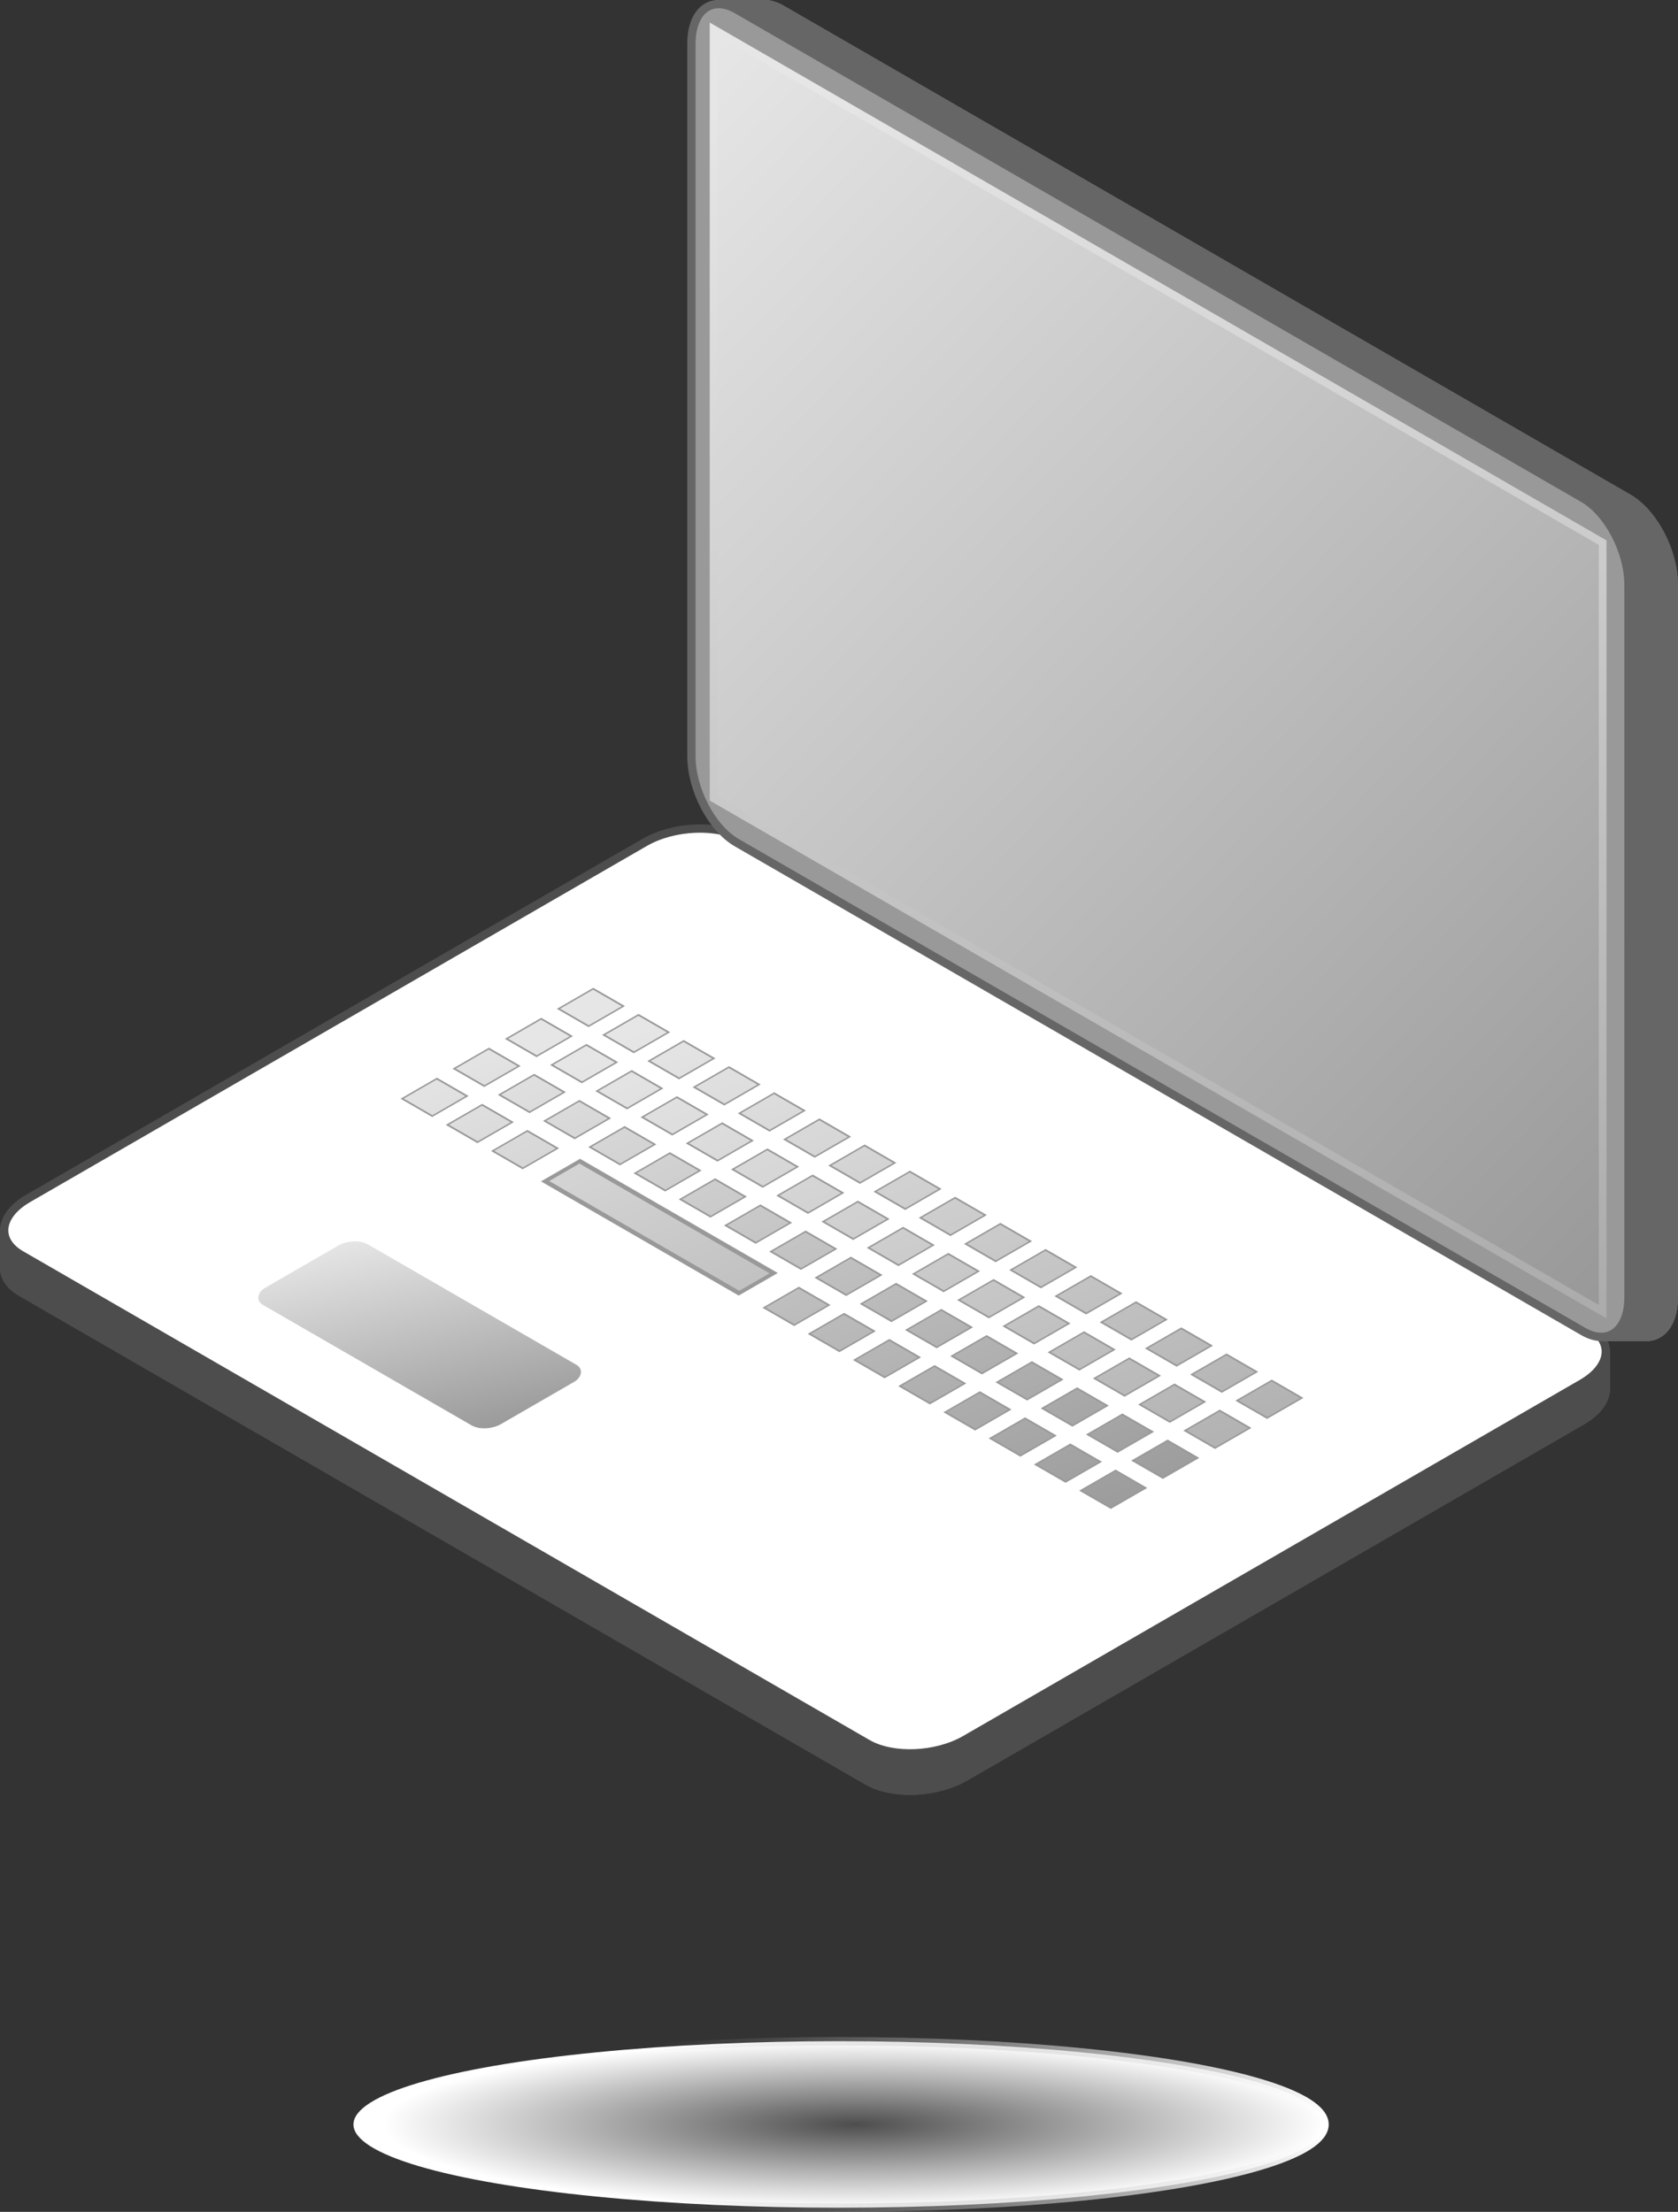 <?xml version="1.0" encoding="UTF-8" standalone="no"?>
<svg
   xmlns:dc="http://purl.org/dc/elements/1.1/"
   xmlns:cc="http://creativecommons.org/ns#"
   xmlns:rdf="http://www.w3.org/1999/02/22-rdf-syntax-ns#"
   xmlns:svg="http://www.w3.org/2000/svg"
   xmlns="http://www.w3.org/2000/svg"
   xmlns:xlink="http://www.w3.org/1999/xlink"
   xmlns:sodipodi="http://sodipodi.sourceforge.net/DTD/sodipodi-0.dtd"
   xmlns:inkscape="http://www.inkscape.org/namespaces/inkscape"
   inkscape:version="1.0.1 (3bc2e813f5, 2020-09-07)"
   sodipodi:docname="laptop.svg"
   id="svg2431"
   version="1.1"
   viewBox="0 0 320.027 421.769"
   height="421.769mm"
   width="320.027mm">
  <rect x="0" y="0" width="320.027" height="421.769" fill="#333333" stroke="none"/>
  <defs
     id="defs2425">
    <linearGradient
       inkscape:collect="always"
       id="linearGradient8200">
      <stop
         style="stop-color:#4d4d4d;stop-opacity:1"
         offset="0"
         id="stop8196" />
      <stop
         style="stop-color:#ffffff;stop-opacity:1"
         offset="1"
         id="stop8198" />
    </linearGradient>
    <linearGradient
       inkscape:collect="always"
       id="linearGradient8190">
      <stop
         style="stop-color:#999999;stop-opacity:0"
         offset="0"
         id="stop8186" />
      <stop
         style="stop-color:#ffffff;stop-opacity:1"
         offset="1"
         id="stop8188" />
    </linearGradient>
    <linearGradient
       inkscape:collect="always"
       id="linearGradient8072">
      <stop
         style="stop-color:#e6e6e6;stop-opacity:1"
         offset="0"
         id="stop8068" />
      <stop
         style="stop-color:#999999;stop-opacity:1"
         offset="1"
         id="stop8070" />
    </linearGradient>
    <linearGradient
       inkscape:collect="always"
       id="linearGradient7908">
      <stop
         style="stop-color:#e6e6e6;stop-opacity:1"
         offset="0"
         id="stop7904" />
      <stop
         style="stop-color:#999999;stop-opacity:1"
         offset="1"
         id="stop7906" />
    </linearGradient>
    <linearGradient
       inkscape:collect="always"
       id="linearGradient4523">
      <stop
         style="stop-color:#e6e6e6;stop-opacity:1"
         offset="0"
         id="stop4519" />
      <stop
         style="stop-color:#999999;stop-opacity:1"
         offset="1"
         id="stop4521" />
    </linearGradient>
    <linearGradient
       inkscape:collect="always"
       id="linearGradient4515">
      <stop
         style="stop-color:#e6e6e6;stop-opacity:1"
         offset="0"
         id="stop4511" />
      <stop
         style="stop-color:#999999;stop-opacity:1"
         offset="1"
         id="stop4513" />
    </linearGradient>
    <linearGradient
       inkscape:collect="always"
       xlink:href="#linearGradient4515"
       id="linearGradient4517"
       x1="-197.909"
       y1="24.572"
       x2="-33.209"
       y2="56.081"
       gradientUnits="userSpaceOnUse" />
    <linearGradient
       inkscape:collect="always"
       xlink:href="#linearGradient4523"
       id="linearGradient4525"
       x1="166.877"
       y1="203.539"
       x2="219.195"
       y2="225.305"
       gradientUnits="userSpaceOnUse"
       gradientTransform="translate(5.549,28.58)" />
    <linearGradient
       inkscape:collect="always"
       xlink:href="#linearGradient4515"
       id="linearGradient4529"
       gradientUnits="userSpaceOnUse"
       x1="-197.909"
       y1="24.572"
       x2="-33.209"
       y2="56.081" />
    <linearGradient
       inkscape:collect="always"
       xlink:href="#linearGradient4515"
       id="linearGradient4531"
       gradientUnits="userSpaceOnUse"
       x1="-197.909"
       y1="24.572"
       x2="-33.209"
       y2="56.081" />
    <linearGradient
       inkscape:collect="always"
       xlink:href="#linearGradient4515"
       id="linearGradient4533"
       gradientUnits="userSpaceOnUse"
       x1="-197.909"
       y1="24.572"
       x2="-33.209"
       y2="56.081" />
    <linearGradient
       inkscape:collect="always"
       xlink:href="#linearGradient4515"
       id="linearGradient4535"
       gradientUnits="userSpaceOnUse"
       x1="-197.909"
       y1="24.572"
       x2="-33.209"
       y2="56.081" />
    <linearGradient
       inkscape:collect="always"
       xlink:href="#linearGradient4515"
       id="linearGradient4537"
       gradientUnits="userSpaceOnUse"
       x1="-197.909"
       y1="24.572"
       x2="-33.209"
       y2="56.081" />
    <linearGradient
       inkscape:collect="always"
       xlink:href="#linearGradient4515"
       id="linearGradient4539"
       gradientUnits="userSpaceOnUse"
       x1="-197.909"
       y1="24.572"
       x2="-33.209"
       y2="56.081" />
    <linearGradient
       inkscape:collect="always"
       xlink:href="#linearGradient4515"
       id="linearGradient4541"
       gradientUnits="userSpaceOnUse"
       x1="-197.909"
       y1="24.572"
       x2="-33.209"
       y2="56.081" />
    <linearGradient
       inkscape:collect="always"
       xlink:href="#linearGradient4515"
       id="linearGradient4543"
       gradientUnits="userSpaceOnUse"
       x1="-197.909"
       y1="24.572"
       x2="-33.209"
       y2="56.081" />
    <linearGradient
       inkscape:collect="always"
       xlink:href="#linearGradient4515"
       id="linearGradient4545"
       gradientUnits="userSpaceOnUse"
       x1="-197.909"
       y1="24.572"
       x2="-33.209"
       y2="56.081" />
    <linearGradient
       inkscape:collect="always"
       xlink:href="#linearGradient4515"
       id="linearGradient4547"
       gradientUnits="userSpaceOnUse"
       x1="-197.909"
       y1="24.572"
       x2="-33.209"
       y2="56.081" />
    <linearGradient
       inkscape:collect="always"
       xlink:href="#linearGradient4515"
       id="linearGradient4549"
       gradientUnits="userSpaceOnUse"
       x1="-197.909"
       y1="24.572"
       x2="-33.209"
       y2="56.081" />
    <linearGradient
       inkscape:collect="always"
       xlink:href="#linearGradient4515"
       id="linearGradient4551"
       gradientUnits="userSpaceOnUse"
       x1="-197.909"
       y1="24.572"
       x2="-33.209"
       y2="56.081" />
    <linearGradient
       inkscape:collect="always"
       xlink:href="#linearGradient4515"
       id="linearGradient4553"
       gradientUnits="userSpaceOnUse"
       x1="-197.909"
       y1="24.572"
       x2="-33.209"
       y2="56.081" />
    <linearGradient
       inkscape:collect="always"
       xlink:href="#linearGradient4515"
       id="linearGradient4555"
       gradientUnits="userSpaceOnUse"
       x1="-197.909"
       y1="24.572"
       x2="-33.209"
       y2="56.081" />
    <linearGradient
       inkscape:collect="always"
       xlink:href="#linearGradient4515"
       id="linearGradient4557"
       gradientUnits="userSpaceOnUse"
       x1="-197.909"
       y1="24.572"
       x2="-33.209"
       y2="56.081" />
    <linearGradient
       inkscape:collect="always"
       xlink:href="#linearGradient4515"
       id="linearGradient4559"
       gradientUnits="userSpaceOnUse"
       x1="-197.909"
       y1="24.572"
       x2="-33.209"
       y2="56.081" />
    <linearGradient
       inkscape:collect="always"
       xlink:href="#linearGradient4515"
       id="linearGradient4561"
       gradientUnits="userSpaceOnUse"
       x1="-197.909"
       y1="24.572"
       x2="-33.209"
       y2="56.081" />
    <linearGradient
       inkscape:collect="always"
       xlink:href="#linearGradient4515"
       id="linearGradient4563"
       gradientUnits="userSpaceOnUse"
       x1="-197.909"
       y1="24.572"
       x2="-33.209"
       y2="56.081" />
    <linearGradient
       inkscape:collect="always"
       xlink:href="#linearGradient4515"
       id="linearGradient4565"
       gradientUnits="userSpaceOnUse"
       x1="-197.909"
       y1="24.572"
       x2="-33.209"
       y2="56.081" />
    <linearGradient
       inkscape:collect="always"
       xlink:href="#linearGradient4515"
       id="linearGradient4567"
       gradientUnits="userSpaceOnUse"
       x1="-197.909"
       y1="24.572"
       x2="-33.209"
       y2="56.081" />
    <linearGradient
       inkscape:collect="always"
       xlink:href="#linearGradient4515"
       id="linearGradient4569"
       gradientUnits="userSpaceOnUse"
       x1="-197.909"
       y1="24.572"
       x2="-33.209"
       y2="56.081" />
    <linearGradient
       inkscape:collect="always"
       xlink:href="#linearGradient4515"
       id="linearGradient4571"
       gradientUnits="userSpaceOnUse"
       x1="-197.909"
       y1="24.572"
       x2="-33.209"
       y2="56.081" />
    <linearGradient
       inkscape:collect="always"
       xlink:href="#linearGradient4515"
       id="linearGradient4573"
       gradientUnits="userSpaceOnUse"
       x1="-197.909"
       y1="24.572"
       x2="-33.209"
       y2="56.081" />
    <linearGradient
       inkscape:collect="always"
       xlink:href="#linearGradient4515"
       id="linearGradient4575"
       gradientUnits="userSpaceOnUse"
       x1="-197.909"
       y1="24.572"
       x2="-33.209"
       y2="56.081" />
    <linearGradient
       inkscape:collect="always"
       xlink:href="#linearGradient4515"
       id="linearGradient4577"
       gradientUnits="userSpaceOnUse"
       x1="-197.909"
       y1="24.572"
       x2="-33.209"
       y2="56.081" />
    <linearGradient
       inkscape:collect="always"
       xlink:href="#linearGradient4515"
       id="linearGradient4579"
       gradientUnits="userSpaceOnUse"
       x1="-197.909"
       y1="24.572"
       x2="-33.209"
       y2="56.081" />
    <linearGradient
       inkscape:collect="always"
       xlink:href="#linearGradient4515"
       id="linearGradient4581"
       gradientUnits="userSpaceOnUse"
       x1="-197.909"
       y1="24.572"
       x2="-33.209"
       y2="56.081" />
    <linearGradient
       inkscape:collect="always"
       xlink:href="#linearGradient4515"
       id="linearGradient4583"
       gradientUnits="userSpaceOnUse"
       x1="-197.909"
       y1="24.572"
       x2="-33.209"
       y2="56.081" />
    <linearGradient
       inkscape:collect="always"
       xlink:href="#linearGradient4515"
       id="linearGradient4585"
       gradientUnits="userSpaceOnUse"
       x1="-197.909"
       y1="24.572"
       x2="-33.209"
       y2="56.081" />
    <linearGradient
       inkscape:collect="always"
       xlink:href="#linearGradient4515"
       id="linearGradient4587"
       gradientUnits="userSpaceOnUse"
       x1="-197.909"
       y1="24.572"
       x2="-33.209"
       y2="56.081" />
    <linearGradient
       inkscape:collect="always"
       xlink:href="#linearGradient4515"
       id="linearGradient4589"
       gradientUnits="userSpaceOnUse"
       x1="-197.909"
       y1="24.572"
       x2="-33.209"
       y2="56.081" />
    <linearGradient
       inkscape:collect="always"
       xlink:href="#linearGradient4515"
       id="linearGradient4591"
       gradientUnits="userSpaceOnUse"
       x1="-197.909"
       y1="24.572"
       x2="-33.209"
       y2="56.081" />
    <linearGradient
       inkscape:collect="always"
       xlink:href="#linearGradient4515"
       id="linearGradient4593"
       gradientUnits="userSpaceOnUse"
       x1="-197.909"
       y1="24.572"
       x2="-33.209"
       y2="56.081" />
    <linearGradient
       inkscape:collect="always"
       xlink:href="#linearGradient4515"
       id="linearGradient4595"
       gradientUnits="userSpaceOnUse"
       x1="-197.909"
       y1="24.572"
       x2="-33.209"
       y2="56.081" />
    <linearGradient
       inkscape:collect="always"
       xlink:href="#linearGradient4515"
       id="linearGradient4597"
       gradientUnits="userSpaceOnUse"
       x1="-197.909"
       y1="24.572"
       x2="-33.209"
       y2="56.081" />
    <linearGradient
       inkscape:collect="always"
       xlink:href="#linearGradient4515"
       id="linearGradient4599"
       gradientUnits="userSpaceOnUse"
       x1="-197.909"
       y1="24.572"
       x2="-33.209"
       y2="56.081" />
    <linearGradient
       inkscape:collect="always"
       xlink:href="#linearGradient4515"
       id="linearGradient4601"
       gradientUnits="userSpaceOnUse"
       x1="-197.909"
       y1="24.572"
       x2="-33.209"
       y2="56.081" />
    <linearGradient
       inkscape:collect="always"
       xlink:href="#linearGradient4515"
       id="linearGradient4603"
       gradientUnits="userSpaceOnUse"
       x1="-197.909"
       y1="24.572"
       x2="-33.209"
       y2="56.081" />
    <linearGradient
       inkscape:collect="always"
       xlink:href="#linearGradient4515"
       id="linearGradient4605"
       gradientUnits="userSpaceOnUse"
       x1="-197.909"
       y1="24.572"
       x2="-33.209"
       y2="56.081" />
    <linearGradient
       inkscape:collect="always"
       xlink:href="#linearGradient4515"
       id="linearGradient4607"
       gradientUnits="userSpaceOnUse"
       x1="-197.909"
       y1="24.572"
       x2="-33.209"
       y2="56.081" />
    <linearGradient
       inkscape:collect="always"
       xlink:href="#linearGradient4515"
       id="linearGradient4609"
       gradientUnits="userSpaceOnUse"
       x1="-197.909"
       y1="24.572"
       x2="-33.209"
       y2="56.081" />
    <linearGradient
       inkscape:collect="always"
       xlink:href="#linearGradient4515"
       id="linearGradient4611"
       gradientUnits="userSpaceOnUse"
       x1="-197.909"
       y1="24.572"
       x2="-33.209"
       y2="56.081" />
    <linearGradient
       inkscape:collect="always"
       xlink:href="#linearGradient4515"
       id="linearGradient4613"
       gradientUnits="userSpaceOnUse"
       x1="-197.909"
       y1="24.572"
       x2="-33.209"
       y2="56.081" />
    <linearGradient
       inkscape:collect="always"
       xlink:href="#linearGradient4515"
       id="linearGradient4615"
       gradientUnits="userSpaceOnUse"
       x1="-197.909"
       y1="24.572"
       x2="-33.209"
       y2="56.081" />
    <linearGradient
       inkscape:collect="always"
       xlink:href="#linearGradient4515"
       id="linearGradient4617"
       gradientUnits="userSpaceOnUse"
       x1="-197.909"
       y1="24.572"
       x2="-33.209"
       y2="56.081" />
    <linearGradient
       inkscape:collect="always"
       xlink:href="#linearGradient4515"
       id="linearGradient4619"
       gradientUnits="userSpaceOnUse"
       x1="-197.909"
       y1="24.572"
       x2="-33.209"
       y2="56.081" />
    <linearGradient
       inkscape:collect="always"
       xlink:href="#linearGradient4515"
       id="linearGradient4621"
       gradientUnits="userSpaceOnUse"
       x1="-197.909"
       y1="24.572"
       x2="-33.209"
       y2="56.081" />
    <linearGradient
       inkscape:collect="always"
       xlink:href="#linearGradient4515"
       id="linearGradient4623"
       gradientUnits="userSpaceOnUse"
       x1="-197.909"
       y1="24.572"
       x2="-33.209"
       y2="56.081" />
    <linearGradient
       inkscape:collect="always"
       xlink:href="#linearGradient4515"
       id="linearGradient4625"
       gradientUnits="userSpaceOnUse"
       x1="-197.909"
       y1="24.572"
       x2="-33.209"
       y2="56.081" />
    <linearGradient
       inkscape:collect="always"
       xlink:href="#linearGradient4515"
       id="linearGradient4627"
       gradientUnits="userSpaceOnUse"
       x1="-197.909"
       y1="24.572"
       x2="-33.209"
       y2="56.081" />
    <linearGradient
       inkscape:collect="always"
       xlink:href="#linearGradient4515"
       id="linearGradient4629"
       gradientUnits="userSpaceOnUse"
       x1="-197.909"
       y1="24.572"
       x2="-33.209"
       y2="56.081" />
    <linearGradient
       inkscape:collect="always"
       xlink:href="#linearGradient4515"
       id="linearGradient4631"
       gradientUnits="userSpaceOnUse"
       x1="-197.909"
       y1="24.572"
       x2="-33.209"
       y2="56.081" />
    <linearGradient
       inkscape:collect="always"
       xlink:href="#linearGradient4515"
       id="linearGradient4633"
       gradientUnits="userSpaceOnUse"
       x1="-197.909"
       y1="24.572"
       x2="-33.209"
       y2="56.081" />
    <linearGradient
       inkscape:collect="always"
       xlink:href="#linearGradient4515"
       id="linearGradient4635"
       gradientUnits="userSpaceOnUse"
       x1="-197.909"
       y1="24.572"
       x2="-33.209"
       y2="56.081" />
    <linearGradient
       inkscape:collect="always"
       xlink:href="#linearGradient4515"
       id="linearGradient4637"
       gradientUnits="userSpaceOnUse"
       x1="-197.909"
       y1="24.572"
       x2="-33.209"
       y2="56.081" />
    <linearGradient
       inkscape:collect="always"
       xlink:href="#linearGradient4515"
       id="linearGradient4639"
       gradientUnits="userSpaceOnUse"
       x1="-197.909"
       y1="24.572"
       x2="-33.209"
       y2="56.081" />
    <linearGradient
       inkscape:collect="always"
       xlink:href="#linearGradient4515"
       id="linearGradient4641"
       gradientUnits="userSpaceOnUse"
       x1="-197.909"
       y1="24.572"
       x2="-33.209"
       y2="56.081" />
    <linearGradient
       inkscape:collect="always"
       xlink:href="#linearGradient4515"
       id="linearGradient4643"
       gradientUnits="userSpaceOnUse"
       x1="-197.909"
       y1="24.572"
       x2="-33.209"
       y2="56.081" />
    <linearGradient
       inkscape:collect="always"
       xlink:href="#linearGradient4515"
       id="linearGradient4645"
       gradientUnits="userSpaceOnUse"
       x1="-197.909"
       y1="24.572"
       x2="-33.209"
       y2="56.081" />
    <linearGradient
       inkscape:collect="always"
       xlink:href="#linearGradient4515"
       id="linearGradient4647"
       gradientUnits="userSpaceOnUse"
       x1="-197.909"
       y1="24.572"
       x2="-33.209"
       y2="56.081" />
    <linearGradient
       inkscape:collect="always"
       xlink:href="#linearGradient4515"
       id="linearGradient4649"
       gradientUnits="userSpaceOnUse"
       x1="-197.909"
       y1="24.572"
       x2="-33.209"
       y2="56.081" />
    <linearGradient
       inkscape:collect="always"
       xlink:href="#linearGradient4515"
       id="linearGradient4651"
       gradientUnits="userSpaceOnUse"
       x1="-197.909"
       y1="24.572"
       x2="-33.209"
       y2="56.081" />
    <linearGradient
       inkscape:collect="always"
       xlink:href="#linearGradient4515"
       id="linearGradient4653"
       gradientUnits="userSpaceOnUse"
       x1="-197.909"
       y1="24.572"
       x2="-33.209"
       y2="56.081" />
    <linearGradient
       inkscape:collect="always"
       xlink:href="#linearGradient7908"
       id="linearGradient8014"
       gradientUnits="userSpaceOnUse"
       x1="26.458"
       y1="15.875"
       x2="190.5"
       y2="254"
       gradientTransform="translate(-6.11,-39.278)" />
    <linearGradient
       inkscape:collect="always"
       xlink:href="#linearGradient8072"
       id="linearGradient8074"
       x1="24.441"
       y1="-38.679"
       x2="219.97"
       y2="101.681"
       gradientUnits="userSpaceOnUse" />
    <linearGradient
       inkscape:collect="always"
       xlink:href="#linearGradient8190"
       id="linearGradient8194"
       x1="10.583"
       y1="375.708"
       x2="137.583"
       y2="370.417"
       gradientUnits="userSpaceOnUse" />
    <radialGradient
       inkscape:collect="always"
       xlink:href="#linearGradient8200"
       id="radialGradient8204"
       cx="-1266.216"
       cy="314.696"
       fx="-1266.216"
       fy="314.696"
       r="93.398"
       gradientTransform="matrix(0.963,2.5593635e-6,-2.4697277e-7,0.17,1267.21,316.93)"
       gradientUnits="userSpaceOnUse" />
  </defs>
  <sodipodi:namedview
     id="base"
     pagecolor="#ffffff"
     bordercolor="#666666"
     borderopacity="1.0"
     inkscape:pageopacity="0.0"
     inkscape:pageshadow="2"
     inkscape:zoom="0.49497475"
     inkscape:cx="828.82671"
     inkscape:cy="753.07027"
     inkscape:document-units="mm"
     inkscape:current-layer="layer1"
     inkscape:document-rotation="0"
     showgrid="true"
     inkscape:window-width="1920"
     inkscape:window-height="1001"
     inkscape:window-x="-9"
     inkscape:window-y="-9"
     inkscape:window-maximized="1">
    <inkscape:grid
       type="axonomgrid"
       id="grid3008"
       enabled="false"
       originx="115.158"
       originy="34.684" />
    <inkscape:grid
       type="xygrid"
       id="grid3596"
       originx="115.158"
       originy="34.684" />
  </sodipodi:namedview>
  <g
     inkscape:label="Calque 1"
     inkscape:groupmode="layer"
     id="layer1"
     transform="translate(115.158,34.684)">
    <g
       id="g6753"
       transform="translate(281.9,138.057)"
       style="fill-opacity:1;stroke:#4d4d4d;stroke-width:1.587;stroke-miterlimit:4;stroke-dasharray:none">
      <path
         style="fill:#ffffff;fill-opacity:1;stroke:#4d4d4d;stroke-width:1.587;stroke-miterlimit:4;stroke-dasharray:none"
         d="M -255.441,-5.765 -94.036,87.423 c 4.798,2.77 4.2,7.575 -1.34,10.774 L -212.959,166.083 c -5.54,3.199 -13.863,3.544 -18.66,0.774 L -393.025,73.669 c -4.798,-2.77 -4.2,-7.575 1.34,-10.774 l 117.583,-67.887 c 5.54,-3.199 13.863,-3.543 18.66,-0.773 z"
         id="path6653" />
      <path
         style="fill:#ffffff;fill-opacity:1;stroke:#4d4d4d;stroke-width:1.587;stroke-miterlimit:4;stroke-dasharray:none"
         d="M -255.441,-5.773 -94.036,87.414 c 4.798,2.77 4.2,7.575 -1.34,10.774 L -212.959,166.075 c -5.54,3.198 -13.863,3.543 -18.66,0.773 L -393.025,73.66 c -4.798,-2.77 -4.2,-7.575 1.34,-10.774 l 117.583,-67.887 c 5.54,-3.199 13.863,-3.543 18.66,-0.773 z"
         id="path6655" />
      <path
         style="fill:#ffffff;fill-opacity:1;stroke:#4d4d4d;stroke-width:1.587;stroke-miterlimit:4;stroke-dasharray:none"
         d="M -255.441,-5.788 -94.036,87.4 c 4.798,2.77 4.2,7.575 -1.34,10.774 L -212.959,166.06 c -5.54,3.199 -13.863,3.544 -18.66,0.774 L -393.025,73.646 c -4.798,-2.77 -4.2,-7.575 1.34,-10.774 l 117.583,-67.887 c 5.54,-3.199 13.863,-3.543 18.66,-0.773 z"
         id="path6657" />
      <path
         style="fill:#ffffff;fill-opacity:1;stroke:#4d4d4d;stroke-width:1.587;stroke-miterlimit:4;stroke-dasharray:none"
         d="M -255.441,-5.808 -94.036,87.38 c 4.798,2.77 4.2,7.575 -1.34,10.774 L -212.959,166.04 c -5.54,3.199 -13.863,3.544 -18.66,0.774 L -393.025,73.626 c -4.798,-2.77 -4.2,-7.575 1.34,-10.774 l 117.583,-67.887 c 5.54,-3.199 13.863,-3.543 18.66,-0.773 z"
         id="path6659" />
      <path
         style="fill:#ffffff;fill-opacity:1;stroke:#4d4d4d;stroke-width:1.587;stroke-miterlimit:4;stroke-dasharray:none"
         d="M -255.441,-5.833 -94.036,87.354 c 4.798,2.77 4.2,7.575 -1.34,10.774 L -212.959,166.015 c -5.54,3.198 -13.863,3.543 -18.66,0.773 L -393.025,73.6 c -4.798,-2.77 -4.2,-7.575 1.34,-10.774 l 117.583,-67.887 c 5.54,-3.199 13.863,-3.543 18.66,-0.773 z"
         id="path6661" />
      <path
         style="fill:#ffffff;fill-opacity:1;stroke:#4d4d4d;stroke-width:1.587;stroke-miterlimit:4;stroke-dasharray:none"
         d="M -255.441,-5.865 -94.036,87.323 c 4.798,2.77 4.2,7.575 -1.34,10.774 L -212.959,165.983 c -5.54,3.199 -13.863,3.544 -18.66,0.774 L -393.025,73.569 c -4.798,-2.77 -4.2,-7.575 1.34,-10.774 l 117.583,-67.887 c 5.54,-3.199 13.863,-3.543 18.66,-0.773 z"
         id="path6663" />
      <path
         style="fill:#ffffff;fill-opacity:1;stroke:#4d4d4d;stroke-width:1.587;stroke-miterlimit:4;stroke-dasharray:none"
         d="M -255.441,-5.902 -94.036,87.286 c 4.798,2.77 4.2,7.575 -1.34,10.774 L -212.959,165.946 c -5.54,3.199 -13.863,3.544 -18.66,0.774 L -393.025,73.532 c -4.798,-2.77 -4.2,-7.575 1.34,-10.774 l 117.583,-67.887 c 5.54,-3.199 13.863,-3.543 18.66,-0.773 z"
         id="path6665" />
      <path
         style="fill:#ffffff;fill-opacity:1;stroke:#4d4d4d;stroke-width:1.587;stroke-miterlimit:4;stroke-dasharray:none"
         d="M -255.441,-5.944 -94.036,87.243 c 4.798,2.77 4.2,7.575 -1.34,10.774 L -212.959,165.904 c -5.54,3.198 -13.863,3.543 -18.66,0.773 L -393.025,73.489 c -4.798,-2.77 -4.2,-7.575 1.34,-10.774 l 117.583,-67.887 c 5.54,-3.199 13.863,-3.543 18.66,-0.773 z"
         id="path6667" />
      <path
         style="fill:#ffffff;fill-opacity:1;stroke:#4d4d4d;stroke-width:1.587;stroke-miterlimit:4;stroke-dasharray:none"
         d="M -255.441,-5.993 -94.036,87.195 c 4.798,2.77 4.2,7.575 -1.34,10.774 L -212.959,165.855 c -5.54,3.199 -13.863,3.544 -18.66,0.774 L -393.025,73.441 c -4.798,-2.77 -4.2,-7.575 1.34,-10.774 l 117.583,-67.887 c 5.54,-3.199 13.863,-3.543 18.66,-0.773 z"
         id="path6669" />
      <path
         style="fill:#ffffff;fill-opacity:1;stroke:#4d4d4d;stroke-width:1.587;stroke-miterlimit:4;stroke-dasharray:none"
         d="M -255.441,-6.047 -94.036,87.141 c 4.798,2.77 4.2,7.575 -1.34,10.774 L -212.959,165.801 c -5.54,3.199 -13.863,3.544 -18.66,0.774 L -393.025,73.387 c -4.798,-2.77 -4.2,-7.575 1.34,-10.774 l 117.583,-67.887 c 5.54,-3.199 13.863,-3.543 18.66,-0.773 z"
         id="path6671" />
      <path
         style="fill:#ffffff;fill-opacity:1;stroke:#4d4d4d;stroke-width:1.587;stroke-miterlimit:4;stroke-dasharray:none"
         d="M -255.441,-6.107 -94.036,87.081 c 4.798,2.77 4.2,7.575 -1.34,10.774 L -212.959,165.741 c -5.54,3.199 -13.863,3.544 -18.66,0.774 L -393.025,73.327 c -4.798,-2.77 -4.2,-7.575 1.34,-10.774 l 117.583,-67.887 c 5.54,-3.199 13.863,-3.543 18.66,-0.773 z"
         id="path6673" />
      <path
         style="fill:#ffffff;fill-opacity:1;stroke:#4d4d4d;stroke-width:1.587;stroke-miterlimit:4;stroke-dasharray:none"
         d="M -255.441,-6.172 -94.036,87.015 c 4.798,2.77 4.2,7.575 -1.34,10.774 L -212.959,165.676 c -5.54,3.198 -13.863,3.543 -18.66,0.773 L -393.025,73.262 c -4.798,-2.77 -4.2,-7.575 1.34,-10.774 l 117.583,-67.887 c 5.54,-3.199 13.863,-3.543 18.66,-0.773 z"
         id="path6675" />
      <path
         style="fill:#ffffff;fill-opacity:1;stroke:#4d4d4d;stroke-width:1.587;stroke-miterlimit:4;stroke-dasharray:none"
         d="M -255.441,-6.243 -94.036,86.944 c 4.798,2.77 4.2,7.575 -1.34,10.774 L -212.959,165.605 c -5.54,3.198 -13.863,3.543 -18.66,0.773 L -393.025,73.19 c -4.798,-2.77 -4.2,-7.575 1.34,-10.774 l 117.583,-67.887 c 5.54,-3.199 13.863,-3.543 18.66,-0.773 z"
         id="path6677" />
      <path
         style="fill:#ffffff;fill-opacity:1;stroke:#4d4d4d;stroke-width:1.587;stroke-miterlimit:4;stroke-dasharray:none"
         d="M -255.441,-6.32 -94.036,86.867 c 4.798,2.77 4.2,7.575 -1.34,10.774 L -212.959,165.528 c -5.54,3.198 -13.863,3.543 -18.66,0.773 L -393.025,73.113 c -4.798,-2.77 -4.2,-7.575 1.34,-10.774 l 117.583,-67.887 c 5.54,-3.199 13.863,-3.543 18.66,-0.773 z"
         id="path6679" />
      <path
         style="fill:#ffffff;fill-opacity:1;stroke:#4d4d4d;stroke-width:1.587;stroke-miterlimit:4;stroke-dasharray:none"
         d="M -255.441,-6.403 -94.036,86.785 c 4.798,2.77 4.2,7.575 -1.34,10.774 L -212.959,165.445 c -5.54,3.199 -13.863,3.544 -18.66,0.774 L -393.025,73.031 c -4.798,-2.77 -4.2,-7.575 1.34,-10.774 l 117.583,-67.887 c 5.54,-3.199 13.863,-3.543 18.66,-0.773 z"
         id="path6681" />
      <path
         style="fill:#ffffff;fill-opacity:1;stroke:#4d4d4d;stroke-width:1.587;stroke-miterlimit:4;stroke-dasharray:none"
         d="M -255.441,-6.491 -94.036,86.696 c 4.798,2.77 4.2,7.575 -1.34,10.774 L -212.959,165.357 c -5.54,3.198 -13.863,3.543 -18.66,0.773 L -393.025,72.942 c -4.798,-2.77 -4.2,-7.575 1.34,-10.774 l 117.583,-67.887 c 5.54,-3.199 13.863,-3.543 18.66,-0.773 z"
         id="path6683" />
      <path
         style="fill:#ffffff;fill-opacity:1;stroke:#4d4d4d;stroke-width:1.587;stroke-miterlimit:4;stroke-dasharray:none"
         d="M -255.441,-6.585 -94.036,86.602 c 4.798,2.77 4.2,7.575 -1.34,10.774 L -212.959,165.263 c -5.54,3.198 -13.863,3.543 -18.66,0.773 L -393.025,72.849 c -4.798,-2.77 -4.2,-7.575 1.34,-10.774 l 117.583,-67.887 c 5.54,-3.199 13.863,-3.543 18.66,-0.773 z"
         id="path6685" />
      <path
         style="fill:#ffffff;fill-opacity:1;stroke:#4d4d4d;stroke-width:1.587;stroke-miterlimit:4;stroke-dasharray:none"
         d="M -255.441,-6.685 -94.036,86.503 c 4.798,2.77 4.2,7.575 -1.34,10.774 L -212.959,165.163 c -5.54,3.199 -13.863,3.544 -18.66,0.774 L -393.025,72.749 c -4.798,-2.77 -4.2,-7.575 1.34,-10.774 l 117.583,-67.887 c 5.54,-3.199 13.863,-3.543 18.66,-0.773 z"
         id="path6687" />
      <path
         style="fill:#ffffff;fill-opacity:1;stroke:#4d4d4d;stroke-width:1.587;stroke-miterlimit:4;stroke-dasharray:none"
         d="m -255.441,-6.79 161.405,93.188 c 4.798,2.77 4.2,7.575 -1.34,10.774 L -212.959,165.058 c -5.54,3.198 -13.863,3.543 -18.66,0.773 L -393.025,72.644 c -4.798,-2.77 -4.2,-7.575 1.34,-10.774 l 117.583,-67.887 c 5.54,-3.199 13.863,-3.543 18.66,-0.774 z"
         id="path6689" />
      <path
         style="fill:#ffffff;fill-opacity:1;stroke:#4d4d4d;stroke-width:1.587;stroke-miterlimit:4;stroke-dasharray:none"
         d="M -255.441,-6.901 -94.036,86.286 c 4.798,2.77 4.2,7.575 -1.34,10.774 L -212.959,164.947 c -5.54,3.198 -13.863,3.543 -18.66,0.773 L -393.025,72.532 c -4.798,-2.77 -4.2,-7.575 1.34,-10.774 l 117.583,-67.887 c 5.54,-3.199 13.863,-3.543 18.66,-0.774 z"
         id="path6691" />
      <path
         style="fill:#ffffff;fill-opacity:1;stroke:#4d4d4d;stroke-width:1.587;stroke-miterlimit:4;stroke-dasharray:none"
         d="M -255.441,-7.018 -94.036,86.169 c 4.798,2.77 4.2,7.575 -1.34,10.774 L -212.959,164.83 c -5.54,3.198 -13.863,3.543 -18.66,0.773 L -393.025,72.416 c -4.798,-2.77 -4.2,-7.575 1.34,-10.774 l 117.583,-67.887 c 5.54,-3.199 13.863,-3.543 18.66,-0.773 z"
         id="path6693" />
      <path
         style="fill:#ffffff;fill-opacity:1;stroke:#4d4d4d;stroke-width:1.587;stroke-miterlimit:4;stroke-dasharray:none"
         d="M -255.441,-7.141 -94.036,86.047 c 4.798,2.77 4.2,7.575 -1.34,10.774 L -212.959,164.707 c -5.54,3.199 -13.863,3.544 -18.66,0.774 L -393.025,72.293 c -4.798,-2.77 -4.2,-7.575 1.34,-10.774 l 117.583,-67.887 c 5.54,-3.199 13.863,-3.543 18.66,-0.774 z"
         id="path6695" />
      <path
         style="fill:#ffffff;fill-opacity:1;stroke:#4d4d4d;stroke-width:1.587;stroke-miterlimit:4;stroke-dasharray:none"
         d="m -255.441,-7.269 161.405,93.188 c 4.798,2.77 4.2,7.575 -1.34,10.774 L -212.959,164.579 c -5.54,3.199 -13.863,3.544 -18.66,0.774 L -393.025,72.165 c -4.798,-2.77 -4.2,-7.575 1.34,-10.774 l 117.583,-67.887 c 5.54,-3.199 13.863,-3.543 18.66,-0.774 z"
         id="path6697" />
      <path
         style="fill:#ffffff;fill-opacity:1;stroke:#4d4d4d;stroke-width:1.587;stroke-miterlimit:4;stroke-dasharray:none"
         d="M -255.441,-7.403 -94.036,85.785 c 4.798,2.77 4.2,7.575 -1.34,10.774 L -212.959,164.445 c -5.54,3.199 -13.863,3.544 -18.66,0.774 L -393.025,72.031 c -4.798,-2.77 -4.2,-7.575 1.34,-10.774 l 117.583,-67.887 c 5.54,-3.199 13.863,-3.544 18.66,-0.773 z"
         id="path6699" />
      <path
         style="fill:#ffffff;fill-opacity:1;stroke:#4d4d4d;stroke-width:1.587;stroke-miterlimit:4;stroke-dasharray:none"
         d="M -255.441,-7.542 -94.036,85.645 c 4.798,2.77 4.2,7.575 -1.34,10.774 L -212.959,164.306 c -5.54,3.198 -13.863,3.543 -18.66,0.773 L -393.025,71.891 c -4.798,-2.77 -4.2,-7.575 1.34,-10.774 l 117.583,-67.887 c 5.54,-3.199 13.863,-3.543 18.66,-0.773 z"
         id="path6701" />
      <path
         style="fill:#ffffff;fill-opacity:1;stroke:#4d4d4d;stroke-width:1.587;stroke-miterlimit:4;stroke-dasharray:none"
         d="M -255.441,-7.687 -94.036,85.5 c 4.798,2.77 4.2,7.575 -1.34,10.774 L -212.959,164.16 c -5.54,3.199 -13.863,3.544 -18.66,0.774 L -393.025,71.746 c -4.798,-2.77 -4.2,-7.575 1.34,-10.774 l 117.583,-67.887 c 5.54,-3.199 13.863,-3.544 18.66,-0.773 z"
         id="path6703" />
      <path
         style="fill:#ffffff;fill-opacity:1;stroke:#4d4d4d;stroke-width:1.587;stroke-miterlimit:4;stroke-dasharray:none"
         d="M -255.441,-7.838 -94.036,85.349 c 4.798,2.77 4.2,7.575 -1.34,10.774 L -212.959,164.009 c -5.54,3.199 -13.863,3.544 -18.66,0.774 L -393.025,71.595 c -4.798,-2.77 -4.2,-7.575 1.34,-10.774 l 117.583,-67.887 c 5.54,-3.199 13.863,-3.543 18.66,-0.773 z"
         id="path6705" />
      <path
         style="fill:#ffffff;fill-opacity:1;stroke:#4d4d4d;stroke-width:1.587;stroke-miterlimit:4;stroke-dasharray:none"
         d="m -255.441,-7.995 161.405,93.188 c 4.798,2.77 4.2,7.575 -1.34,10.774 L -212.959,163.853 c -5.54,3.198 -13.863,3.543 -18.66,0.773 L -393.025,71.439 c -4.798,-2.77 -4.2,-7.575 1.34,-10.774 l 117.583,-67.887 c 5.54,-3.199 13.863,-3.543 18.66,-0.773 z"
         id="path6707" />
      <path
         style="fill:#ffffff;fill-opacity:1;stroke:#4d4d4d;stroke-width:1.587;stroke-miterlimit:4;stroke-dasharray:none"
         d="M -255.441,-8.157 -94.036,85.03 c 4.798,2.77 4.2,7.575 -1.34,10.774 L -212.959,163.69 c -5.54,3.199 -13.863,3.544 -18.66,0.774 L -393.025,71.276 c -4.798,-2.77 -4.2,-7.575 1.34,-10.774 l 117.583,-67.887 c 5.54,-3.199 13.863,-3.543 18.66,-0.773 z"
         id="path6709" />
      <path
         style="fill:#ffffff;fill-opacity:1;stroke:#4d4d4d;stroke-width:1.587;stroke-miterlimit:4;stroke-dasharray:none"
         d="M -255.441,-8.325 -94.036,84.862 c 4.798,2.77 4.2,7.575 -1.34,10.774 L -212.959,163.522 c -5.54,3.199 -13.863,3.544 -18.66,0.774 L -393.025,71.108 c -4.798,-2.77 -4.2,-7.575 1.34,-10.774 l 117.583,-67.887 c 5.54,-3.199 13.863,-3.544 18.66,-0.773 z"
         id="path6711" />
      <path
         style="fill:#ffffff;fill-opacity:1;stroke:#4d4d4d;stroke-width:1.587;stroke-miterlimit:4;stroke-dasharray:none"
         d="M -255.441,-8.499 -94.036,84.688 c 4.798,2.77 4.2,7.575 -1.34,10.774 L -212.959,163.349 c -5.54,3.198 -13.863,3.543 -18.66,0.773 L -393.025,70.934 c -4.798,-2.77 -4.2,-7.575 1.34,-10.774 l 117.583,-67.887 c 5.54,-3.199 13.863,-3.543 18.66,-0.773 z"
         id="path6713" />
      <path
         style="fill:#ffffff;fill-opacity:1;stroke:#4d4d4d;stroke-width:1.587;stroke-miterlimit:4;stroke-dasharray:none"
         d="M -255.441,-8.679 -94.036,84.509 c 4.798,2.77 4.2,7.575 -1.34,10.774 L -212.959,163.169 c -5.54,3.199 -13.863,3.544 -18.66,0.774 L -393.025,70.755 c -4.798,-2.77 -4.2,-7.575 1.34,-10.774 l 117.583,-67.887 c 5.54,-3.199 13.863,-3.544 18.66,-0.773 z"
         id="path6715" />
      <path
         style="fill:#ffffff;fill-opacity:1;stroke:#4d4d4d;stroke-width:1.587;stroke-miterlimit:4;stroke-dasharray:none"
         d="m -255.441,-8.864 161.405,93.188 c 4.798,2.77 4.2,7.575 -1.34,10.774 L -212.959,162.984 c -5.54,3.198 -13.863,3.543 -18.66,0.773 L -393.025,70.57 c -4.798,-2.77 -4.2,-7.575 1.34,-10.774 l 117.583,-67.887 c 5.54,-3.199 13.863,-3.543 18.66,-0.774 z"
         id="path6717" />
      <path
         style="fill:#ffffff;fill-opacity:1;stroke:#4d4d4d;stroke-width:1.587;stroke-miterlimit:4;stroke-dasharray:none"
         d="M -255.441,-9.055 -94.036,84.133 c 4.798,2.77 4.2,7.575 -1.34,10.774 L -212.959,162.793 c -5.54,3.199 -13.863,3.544 -18.66,0.774 L -393.025,70.379 c -4.798,-2.77 -4.2,-7.575 1.34,-10.774 l 117.583,-67.887 c 5.54,-3.199 13.863,-3.543 18.66,-0.774 z"
         id="path6719" />
      <path
         style="fill:#ffffff;fill-opacity:1;stroke:#4d4d4d;stroke-width:1.587;stroke-miterlimit:4;stroke-dasharray:none"
         d="M -255.441,-9.251 -94.036,83.936 c 4.798,2.77 4.2,7.575 -1.34,10.774 L -212.959,162.597 c -5.54,3.198 -13.863,3.543 -18.66,0.773 L -393.025,70.183 c -4.798,-2.77 -4.2,-7.575 1.34,-10.774 l 117.583,-67.887 c 5.54,-3.199 13.863,-3.544 18.66,-0.773 z"
         id="path6721" />
      <path
         style="fill:#ffffff;fill-opacity:1;stroke:#4d4d4d;stroke-width:1.587;stroke-miterlimit:4;stroke-dasharray:none"
         d="M -255.441,-9.453 -94.036,83.734 c 4.798,2.77 4.2,7.575 -1.34,10.774 L -212.959,162.394 c -5.54,3.199 -13.863,3.544 -18.66,0.774 L -393.025,69.98 c -4.798,-2.77 -4.2,-7.575 1.34,-10.774 l 117.583,-67.887 c 5.54,-3.199 13.863,-3.544 18.66,-0.774 z"
         id="path6723" />
      <path
         style="fill:#ffffff;fill-opacity:1;stroke:#4d4d4d;stroke-width:1.587;stroke-miterlimit:4;stroke-dasharray:none"
         d="m -255.441,-9.661 161.405,93.188 c 4.798,2.77 4.2,7.575 -1.34,10.774 L -212.959,162.186 c -5.54,3.199 -13.863,3.544 -18.66,0.774 L -393.025,69.772 c -4.798,-2.77 -4.2,-7.575 1.34,-10.774 l 117.583,-67.887 c 5.54,-3.199 13.863,-3.543 18.66,-0.774 z"
         id="path6725" />
      <path
         style="fill:#ffffff;fill-opacity:1;stroke:#4d4d4d;stroke-width:1.587;stroke-miterlimit:4;stroke-dasharray:none"
         d="M -255.441,-9.875 -94.036,83.313 c 4.798,2.77 4.2,7.575 -1.34,10.774 L -212.959,161.973 c -5.54,3.198 -13.863,3.543 -18.66,0.773 L -393.025,69.559 c -4.798,-2.77 -4.2,-7.575 1.34,-10.774 l 117.583,-67.887 c 5.54,-3.198 13.863,-3.543 18.66,-0.773 z"
         id="path6727" />
      <path
         style="fill:#ffffff;fill-opacity:1;stroke:#4d4d4d;stroke-width:1.587;stroke-miterlimit:4;stroke-dasharray:none"
         d="m -255.441,-10.094 161.405,93.188 c 4.798,2.77 4.2,7.575 -1.34,10.774 L -212.959,161.753 c -5.54,3.199 -13.863,3.544 -18.66,0.774 L -393.025,69.34 c -4.798,-2.77 -4.2,-7.575 1.34,-10.774 l 117.583,-67.887 c 5.54,-3.199 13.863,-3.543 18.66,-0.773 z"
         id="path6729" />
      <path
         style="fill:#ffffff;fill-opacity:1;stroke:#4d4d4d;stroke-width:1.587;stroke-miterlimit:4;stroke-dasharray:none"
         d="m -255.441,-10.319 161.405,93.188 c 4.798,2.77 4.2,7.575 -1.34,10.774 L -212.959,161.528 c -5.54,3.199 -13.863,3.544 -18.66,0.774 L -393.025,69.115 c -4.798,-2.77 -4.2,-7.575 1.34,-10.774 l 117.583,-67.887 c 5.54,-3.199 13.863,-3.543 18.66,-0.773 z"
         id="path6731" />
      <path
         style="fill:#ffffff;fill-opacity:1;stroke:#4d4d4d;stroke-width:1.587;stroke-miterlimit:4;stroke-dasharray:none"
         d="m -255.441,-10.55 161.405,93.188 c 4.798,2.77 4.2,7.575 -1.34,10.774 L -212.959,161.298 c -5.54,3.198 -13.863,3.543 -18.66,0.773 L -393.025,68.884 c -4.798,-2.77 -4.2,-7.575 1.34,-10.774 l 117.583,-67.887 c 5.54,-3.199 13.863,-3.543 18.66,-0.773 z"
         id="path6733" />
      <path
         style="fill:#ffffff;fill-opacity:1;stroke:#4d4d4d;stroke-width:1.587;stroke-miterlimit:4;stroke-dasharray:none"
         d="m -255.441,-10.786 161.405,93.188 c 4.798,2.77 4.2,7.575 -1.34,10.774 L -212.959,161.061 c -5.54,3.199 -13.863,3.544 -18.66,0.774 L -393.025,68.647 c -4.798,-2.77 -4.2,-7.575 1.34,-10.774 l 117.583,-67.887 c 5.54,-3.199 13.863,-3.543 18.66,-0.773 z"
         id="path6735" />
      <path
         style="fill:#ffffff;fill-opacity:1;stroke:#4d4d4d;stroke-width:1.587;stroke-miterlimit:4;stroke-dasharray:none"
         d="m -255.441,-11.028 161.405,93.188 c 4.798,2.77 4.2,7.575 -1.34,10.774 L -212.959,160.819 c -5.54,3.199 -13.863,3.544 -18.66,0.774 L -393.025,68.405 c -4.798,-2.77 -4.2,-7.575 1.34,-10.774 l 117.583,-67.887 c 5.54,-3.199 13.863,-3.543 18.66,-0.773 z"
         id="path6737" />
      <path
         style="fill:#ffffff;fill-opacity:1;stroke:#4d4d4d;stroke-width:1.587;stroke-miterlimit:4;stroke-dasharray:none"
         d="m -255.441,-11.276 161.405,93.188 c 4.798,2.77 4.2,7.575 -1.34,10.774 L -212.959,160.571 c -5.54,3.199 -13.863,3.544 -18.66,0.774 L -393.025,68.157 c -4.798,-2.77 -4.2,-7.575 1.34,-10.774 l 117.583,-67.887 c 5.54,-3.199 13.863,-3.543 18.66,-0.773 z"
         id="path6739" />
      <path
         style="fill:#ffffff;fill-opacity:1;stroke:#4d4d4d;stroke-width:1.587;stroke-miterlimit:4;stroke-dasharray:none"
         d="m -255.441,-11.53 161.405,93.188 c 4.798,2.77 4.2,7.575 -1.34,10.774 L -212.959,160.318 c -5.54,3.198 -13.863,3.543 -18.66,0.773 L -393.025,67.904 c -4.798,-2.77 -4.2,-7.575 1.34,-10.774 l 117.583,-67.887 c 5.54,-3.199 13.863,-3.543 18.66,-0.773 z"
         id="path6741" />
      <path
         style="fill:#ffffff;fill-opacity:1;stroke:#4d4d4d;stroke-width:1.587;stroke-miterlimit:4;stroke-dasharray:none"
         d="m -255.441,-11.789 161.405,93.188 c 4.798,2.77 4.2,7.575 -1.34,10.774 L -212.959,160.059 c -5.54,3.198 -13.863,3.543 -18.66,0.773 L -393.025,67.645 c -4.798,-2.77 -4.2,-7.575 1.34,-10.774 l 117.583,-67.887 c 5.54,-3.199 13.863,-3.543 18.66,-0.773 z"
         id="path6743" />
      <path
         style="fill:#ffffff;fill-opacity:1;stroke:#4d4d4d;stroke-width:1.587;stroke-miterlimit:4;stroke-dasharray:none"
         d="m -255.441,-12.054 161.405,93.188 c 4.798,2.77 4.2,7.575 -1.34,10.774 L -212.959,159.794 c -5.54,3.198 -13.863,3.543 -18.66,0.773 L -393.025,67.38 c -4.798,-2.77 -4.2,-7.575 1.34,-10.774 l 117.583,-67.887 c 5.54,-3.199 13.863,-3.543 18.66,-0.773 z"
         id="path6745" />
      <path
         style="fill:#ffffff;fill-opacity:1;stroke:#4d4d4d;stroke-width:1.587;stroke-miterlimit:4;stroke-dasharray:none"
         d="m -255.441,-12.324 161.405,93.188 c 4.798,2.77 4.2,7.575 -1.34,10.774 L -212.959,159.523 c -5.54,3.199 -13.863,3.544 -18.66,0.774 L -393.025,67.109 c -4.798,-2.77 -4.2,-7.575 1.34,-10.774 l 117.583,-67.887 c 5.54,-3.199 13.863,-3.543 18.66,-0.773 z"
         id="path6747" />
      <path
         style="fill:#ffffff;fill-opacity:1;stroke:#4d4d4d;stroke-width:1.587;stroke-miterlimit:4;stroke-dasharray:none"
         d="m -255.441,-12.601 161.405,93.188 c 4.798,2.77 4.2,7.575 -1.34,10.774 L -212.959,159.247 c -5.54,3.198 -13.863,3.543 -18.66,0.773 L -393.025,66.833 c -4.798,-2.77 -4.2,-7.575 1.34,-10.774 l 117.583,-67.887 c 5.54,-3.199 13.863,-3.543 18.66,-0.773 z"
         id="path6749" />
      <path
         style="fill:#ffffff;fill-opacity:1;stroke:#4d4d4d;stroke-width:1.587;stroke-miterlimit:4;stroke-dasharray:none"
         d="m -255.441,-12.883 161.405,93.188 c 4.798,2.77 4.2,7.575 -1.34,10.774 L -212.959,158.965 c -5.54,3.198 -13.863,3.543 -18.66,0.773 L -393.025,66.551 c -4.798,-2.77 -4.2,-7.575 1.34,-10.774 l 117.583,-67.887 c 5.54,-3.199 13.863,-3.543 18.66,-0.773 z"
         id="path6751" />
    </g>
    <rect
       style="fill:url(#linearGradient4525);fill-opacity:1;stroke-width:0.284"
       id="rect3064"
       width="51.962"
       height="23.094"
       x="173.587"
       y="228.58"
       rx="3"
       ry="3.464"
       transform="matrix(0.866,0.5,-0.866,0.5,0,0)" />
    <g
       id="g4268"
       transform="matrix(0.866,0.5,-1,0.577,195.395,237.297)"
       style="fill:url(#linearGradient4517);fill-opacity:1;stroke:#999999;stroke-opacity:1">
      <g
         id="g4210"
         transform="matrix(1.255,0,0,1.25,61.586,9.922)"
         style="fill:url(#linearGradient4597);fill-opacity:1;stroke:#999999;stroke-opacity:1">
        <g
           id="g4174"
           style="fill:url(#linearGradient4561);fill-opacity:1;stroke:#999999;stroke-opacity:1">
          <rect
             style="fill:url(#linearGradient4529);fill-opacity:1;stroke:#999999;stroke-width:0.265;stroke-opacity:1"
             id="rect4142"
             width="5.292"
             height="5.292"
             x="-206.375"
             y="13.229" />
          <rect
             style="fill:url(#linearGradient4531);fill-opacity:1;stroke:#999999;stroke-width:0.265;stroke-opacity:1"
             id="rect4144"
             width="5.292"
             height="5.292"
             x="-198.438"
             y="13.229" />
          <rect
             style="fill:url(#linearGradient4533);fill-opacity:1;stroke:#999999;stroke-width:0.265;stroke-opacity:1"
             id="rect4146"
             width="5.292"
             height="5.292"
             x="-190.5"
             y="13.229" />
          <rect
             style="fill:url(#linearGradient4535);fill-opacity:1;stroke:#999999;stroke-width:0.265;stroke-opacity:1"
             id="rect4148"
             width="5.292"
             height="5.292"
             x="-182.562"
             y="13.229" />
          <rect
             style="fill:url(#linearGradient4537);fill-opacity:1;stroke:#999999;stroke-width:0.265;stroke-opacity:1"
             id="rect4150"
             width="5.292"
             height="5.292"
             x="-174.625"
             y="13.229" />
          <rect
             style="fill:url(#linearGradient4539);fill-opacity:1;stroke:#999999;stroke-width:0.265;stroke-opacity:1"
             id="rect4152"
             width="5.292"
             height="5.292"
             x="-166.688"
             y="13.229" />
          <rect
             style="fill:url(#linearGradient4541);fill-opacity:1;stroke:#999999;stroke-width:0.265;stroke-opacity:1"
             id="rect4154"
             width="5.292"
             height="5.292"
             x="-158.75"
             y="13.229" />
          <rect
             style="fill:url(#linearGradient4543);fill-opacity:1;stroke:#999999;stroke-width:0.265;stroke-opacity:1"
             id="rect4156"
             width="5.292"
             height="5.292"
             x="-150.812"
             y="13.229" />
          <rect
             style="fill:url(#linearGradient4545);fill-opacity:1;stroke:#999999;stroke-width:0.265;stroke-opacity:1"
             id="rect4158"
             width="5.292"
             height="5.292"
             x="-142.875"
             y="13.229" />
          <rect
             style="fill:url(#linearGradient4547);fill-opacity:1;stroke:#999999;stroke-width:0.265;stroke-opacity:1"
             id="rect4160"
             width="5.292"
             height="5.292"
             x="-134.938"
             y="13.229" />
          <rect
             style="fill:url(#linearGradient4549);fill-opacity:1;stroke:#999999;stroke-width:0.265;stroke-opacity:1"
             id="rect4162"
             width="5.292"
             height="5.292"
             x="-127"
             y="13.229" />
          <rect
             style="fill:url(#linearGradient4551);fill-opacity:1;stroke:#999999;stroke-width:0.265;stroke-opacity:1"
             id="rect4164"
             width="5.292"
             height="5.292"
             x="-119.062"
             y="13.229" />
          <rect
             style="fill:url(#linearGradient4553);fill-opacity:1;stroke:#999999;stroke-width:0.265;stroke-opacity:1"
             id="rect4166"
             width="5.292"
             height="5.292"
             x="-111.125"
             y="13.229" />
          <rect
             style="fill:url(#linearGradient4555);fill-opacity:1;stroke:#999999;stroke-width:0.265;stroke-opacity:1"
             id="rect4168"
             width="5.292"
             height="5.292"
             x="-103.188"
             y="13.229" />
          <rect
             style="fill:url(#linearGradient4557);fill-opacity:1;stroke:#999999;stroke-width:0.265;stroke-opacity:1"
             id="rect4170"
             width="5.292"
             height="5.292"
             x="-95.25"
             y="13.229" />
          <rect
             style="fill:url(#linearGradient4559);fill-opacity:1;stroke:#999999;stroke-width:0.265;stroke-opacity:1"
             id="rect4172"
             width="5.292"
             height="5.292"
             x="-87.313"
             y="13.229" />
        </g>
        <g
           id="g4208"
           transform="translate(1.5894576e-7,7.937)"
           style="fill:url(#linearGradient4595);fill-opacity:1;stroke:#999999;stroke-opacity:1">
          <rect
             style="fill:url(#linearGradient4563);fill-opacity:1;stroke:#999999;stroke-width:0.265;stroke-opacity:1"
             id="rect4176"
             width="5.292"
             height="5.292"
             x="-206.375"
             y="13.229" />
          <rect
             style="fill:url(#linearGradient4565);fill-opacity:1;stroke:#999999;stroke-width:0.265;stroke-opacity:1"
             id="rect4178"
             width="5.292"
             height="5.292"
             x="-198.438"
             y="13.229" />
          <rect
             style="fill:url(#linearGradient4567);fill-opacity:1;stroke:#999999;stroke-width:0.265;stroke-opacity:1"
             id="rect4180"
             width="5.292"
             height="5.292"
             x="-190.5"
             y="13.229" />
          <rect
             style="fill:url(#linearGradient4569);fill-opacity:1;stroke:#999999;stroke-width:0.265;stroke-opacity:1"
             id="rect4182"
             width="5.292"
             height="5.292"
             x="-182.562"
             y="13.229" />
          <rect
             style="fill:url(#linearGradient4571);fill-opacity:1;stroke:#999999;stroke-width:0.265;stroke-opacity:1"
             id="rect4184"
             width="5.292"
             height="5.292"
             x="-174.625"
             y="13.229" />
          <rect
             style="fill:url(#linearGradient4573);fill-opacity:1;stroke:#999999;stroke-width:0.265;stroke-opacity:1"
             id="rect4186"
             width="5.292"
             height="5.292"
             x="-166.688"
             y="13.229" />
          <rect
             style="fill:url(#linearGradient4575);fill-opacity:1;stroke:#999999;stroke-width:0.265;stroke-opacity:1"
             id="rect4188"
             width="5.292"
             height="5.292"
             x="-158.75"
             y="13.229" />
          <rect
             style="fill:url(#linearGradient4577);fill-opacity:1;stroke:#999999;stroke-width:0.265;stroke-opacity:1"
             id="rect4190"
             width="5.292"
             height="5.292"
             x="-150.812"
             y="13.229" />
          <rect
             style="fill:url(#linearGradient4579);fill-opacity:1;stroke:#999999;stroke-width:0.265;stroke-opacity:1"
             id="rect4192"
             width="5.292"
             height="5.292"
             x="-142.875"
             y="13.229" />
          <rect
             style="fill:url(#linearGradient4581);fill-opacity:1;stroke:#999999;stroke-width:0.265;stroke-opacity:1"
             id="rect4194"
             width="5.292"
             height="5.292"
             x="-134.938"
             y="13.229" />
          <rect
             style="fill:url(#linearGradient4583);fill-opacity:1;stroke:#999999;stroke-width:0.265;stroke-opacity:1"
             id="rect4196"
             width="5.292"
             height="5.292"
             x="-127"
             y="13.229" />
          <rect
             style="fill:url(#linearGradient4585);fill-opacity:1;stroke:#999999;stroke-width:0.265;stroke-opacity:1"
             id="rect4198"
             width="5.292"
             height="5.292"
             x="-119.062"
             y="13.229" />
          <rect
             style="fill:url(#linearGradient4587);fill-opacity:1;stroke:#999999;stroke-width:0.265;stroke-opacity:1"
             id="rect4200"
             width="5.292"
             height="5.292"
             x="-111.125"
             y="13.229" />
          <rect
             style="fill:url(#linearGradient4589);fill-opacity:1;stroke:#999999;stroke-width:0.265;stroke-opacity:1"
             id="rect4202"
             width="5.292"
             height="5.292"
             x="-103.188"
             y="13.229" />
          <rect
             style="fill:url(#linearGradient4591);fill-opacity:1;stroke:#999999;stroke-width:0.265;stroke-opacity:1"
             id="rect4204"
             width="5.292"
             height="5.292"
             x="-95.25"
             y="13.229" />
          <rect
             style="fill:url(#linearGradient4593);fill-opacity:1;stroke:#999999;stroke-width:0.265;stroke-opacity:1"
             id="rect4206"
             width="5.292"
             height="5.292"
             x="-87.313"
             y="13.229" />
        </g>
      </g>
      <rect
         style="fill:url(#linearGradient4599);fill-opacity:1;stroke:#999999;stroke-width:0.331;stroke-opacity:1"
         id="rect4212"
         width="6.643"
         height="6.615"
         x="-197.481"
         y="46.302" />
      <rect
         style="fill:url(#linearGradient4601);fill-opacity:1;stroke:#999999;stroke-width:0.331;stroke-opacity:1"
         id="rect4214"
         width="6.643"
         height="6.615"
         x="-187.516"
         y="46.302" />
      <rect
         style="fill:url(#linearGradient4603);fill-opacity:1;stroke:#999999;stroke-width:0.331;stroke-opacity:1"
         id="rect4216"
         width="6.643"
         height="6.615"
         x="-177.552"
         y="46.302" />
      <rect
         style="fill:url(#linearGradient4605);fill-opacity:1;stroke:#999999;stroke-width:0.331;stroke-opacity:1"
         id="rect4218"
         width="6.643"
         height="6.615"
         x="-167.588"
         y="46.302" />
      <rect
         style="fill:url(#linearGradient4607);fill-opacity:1;stroke:#999999;stroke-width:0.331;stroke-opacity:1"
         id="rect4220"
         width="6.643"
         height="6.615"
         x="-157.624"
         y="46.302" />
      <rect
         style="fill:url(#linearGradient4609);fill-opacity:1;stroke:#999999;stroke-width:0.331;stroke-opacity:1"
         id="rect4222"
         width="6.643"
         height="6.615"
         x="-147.66"
         y="46.302" />
      <rect
         style="fill:url(#linearGradient4611);fill-opacity:1;stroke:#999999;stroke-width:0.331;stroke-opacity:1"
         id="rect4224"
         width="6.643"
         height="6.615"
         x="-137.696"
         y="46.302" />
      <rect
         style="fill:url(#linearGradient4613);fill-opacity:1;stroke:#999999;stroke-width:0.331;stroke-opacity:1"
         id="rect4226"
         width="6.643"
         height="6.615"
         x="-127.732"
         y="46.302" />
      <rect
         style="fill:url(#linearGradient4615);fill-opacity:1;stroke:#999999;stroke-width:0.331;stroke-opacity:1"
         id="rect4228"
         width="6.643"
         height="6.615"
         x="-117.768"
         y="46.302" />
      <rect
         style="fill:url(#linearGradient4617);fill-opacity:1;stroke:#999999;stroke-width:0.331;stroke-opacity:1"
         id="rect4230"
         width="6.643"
         height="6.615"
         x="-107.804"
         y="46.302" />
      <rect
         style="fill:url(#linearGradient4619);fill-opacity:1;stroke:#999999;stroke-width:0.331;stroke-opacity:1"
         id="rect4232"
         width="6.643"
         height="6.615"
         x="-97.84"
         y="46.302" />
      <rect
         style="fill:url(#linearGradient4621);fill-opacity:1;stroke:#999999;stroke-width:0.331;stroke-opacity:1"
         id="rect4234"
         width="6.643"
         height="6.615"
         x="-87.875"
         y="46.302" />
      <rect
         style="fill:url(#linearGradient4623);fill-opacity:1;stroke:#999999;stroke-width:0.331;stroke-opacity:1"
         id="rect4236"
         width="6.643"
         height="6.615"
         x="-77.911"
         y="46.302" />
      <rect
         style="fill:url(#linearGradient4625);fill-opacity:1;stroke:#999999;stroke-width:0.331;stroke-opacity:1"
         id="rect4238"
         width="6.643"
         height="6.615"
         x="-67.947"
         y="46.302" />
      <rect
         style="fill:url(#linearGradient4627);fill-opacity:1;stroke:#999999;stroke-width:0.331;stroke-opacity:1"
         id="rect4240"
         width="6.643"
         height="6.615"
         x="-57.983"
         y="46.302" />
      <rect
         style="fill:url(#linearGradient4629);fill-opacity:1;stroke:#999999;stroke-width:0.331;stroke-opacity:1"
         id="rect4242"
         width="6.643"
         height="6.615"
         x="-48.019"
         y="46.302" />
      <rect
         style="fill:url(#linearGradient4631);fill-opacity:1;stroke:#999999;stroke-width:0.331;stroke-opacity:1"
         id="rect4244"
         width="6.643"
         height="6.615"
         x="-197.481"
         y="56.224" />
      <rect
         style="fill:url(#linearGradient4633);fill-opacity:1;stroke:#999999;stroke-width:0.331;stroke-opacity:1"
         id="rect4246"
         width="6.643"
         height="6.615"
         x="-187.516"
         y="56.224" />
      <rect
         style="fill:url(#linearGradient4635);fill-opacity:1;stroke:#999999;stroke-width:0.331;stroke-opacity:1"
         id="rect4248"
         width="6.643"
         height="6.615"
         x="-177.552"
         y="56.224" />
      <rect
         style="fill:url(#linearGradient4637);fill-opacity:1;stroke:#999999;stroke-width:0.84;stroke-opacity:1"
         id="rect4250"
         width="42.705"
         height="6.615"
         x="-166.001"
         y="56.224" />
      <rect
         style="fill:url(#linearGradient4639);fill-opacity:1;stroke:#999999;stroke-width:0.331;stroke-opacity:1"
         id="rect4252"
         width="6.643"
         height="6.615"
         x="-117.768"
         y="56.224" />
      <rect
         style="fill:url(#linearGradient4641);fill-opacity:1;stroke:#999999;stroke-width:0.331;stroke-opacity:1"
         id="rect4254"
         width="6.643"
         height="6.615"
         x="-107.804"
         y="56.224" />
      <rect
         style="fill:url(#linearGradient4643);fill-opacity:1;stroke:#999999;stroke-width:0.331;stroke-opacity:1"
         id="rect4256"
         width="6.643"
         height="6.615"
         x="-97.84"
         y="56.224" />
      <rect
         style="fill:url(#linearGradient4645);fill-opacity:1;stroke:#999999;stroke-width:0.331;stroke-opacity:1"
         id="rect4258"
         width="6.643"
         height="6.615"
         x="-87.875"
         y="56.224" />
      <rect
         style="fill:url(#linearGradient4647);fill-opacity:1;stroke:#999999;stroke-width:0.331;stroke-opacity:1"
         id="rect4260"
         width="6.643"
         height="6.615"
         x="-77.911"
         y="56.224" />
      <rect
         style="fill:url(#linearGradient4649);fill-opacity:1;stroke:#999999;stroke-width:0.331;stroke-opacity:1"
         id="rect4262"
         width="6.643"
         height="6.615"
         x="-67.947"
         y="56.224" />
      <rect
         style="fill:url(#linearGradient4651);fill-opacity:1;stroke:#999999;stroke-width:0.331;stroke-opacity:1"
         id="rect4264"
         width="6.643"
         height="6.615"
         x="-57.983"
         y="56.224" />
      <rect
         style="fill:url(#linearGradient4653);fill-opacity:1;stroke:#999999;stroke-width:0.331;stroke-opacity:1"
         id="rect4266"
         width="6.643"
         height="6.615"
         x="-48.019"
         y="56.224" />
    </g>
    <g
       id="g7793"
       transform="translate(-206.602,48.751)"
       style="fill:#999999;fill-opacity:1;stroke:#666666;stroke-width:1.587;stroke-miterlimit:4;stroke-dasharray:none">
      <path
         style="fill:#999999;fill-opacity:1;stroke:#666666;stroke-width:1.587;stroke-miterlimit:4;stroke-dasharray:none"
         d="m 240.612,-81.611 161.406,93.188 c 4.797,2.77 8.66,10.15 8.66,16.547 V 163.897 c 0,6.397 -3.863,9.317 -8.661,6.547 L 240.612,77.256 c -4.798,-2.77 -8.661,-10.15 -8.661,-16.547 l 0.001,-135.774 c 0,-6.397 3.862,-9.317 8.66,-6.547 z"
         id="path7693" />
      <path
         style="fill:#999999;fill-opacity:1;stroke:#666666;stroke-width:1.587;stroke-miterlimit:4;stroke-dasharray:none"
         d="m 240.601,-81.611 161.406,93.188 c 4.798,2.77 8.66,10.15 8.66,16.547 V 163.897 c 0,6.397 -3.862,9.317 -8.66,6.547 L 240.601,77.256 c -4.798,-2.77 -8.66,-10.15 -8.66,-16.547 V -75.064 c 0,-6.397 3.863,-9.317 8.66,-6.547 z"
         id="path7695" />
      <path
         style="fill:#999999;fill-opacity:1;stroke:#666666;stroke-width:1.587;stroke-miterlimit:4;stroke-dasharray:none"
         d="M 240.584,-81.611 401.99,11.576 c 4.798,2.77 8.66,10.15 8.66,16.547 V 163.897 c 0,6.397 -3.863,9.317 -8.66,6.547 L 240.584,77.256 c -4.798,-2.77 -8.66,-10.15 -8.66,-16.547 V -75.064 c 0,-6.397 3.862,-9.317 8.66,-6.547 z"
         id="path7697" />
      <path
         style="fill:#999999;fill-opacity:1;stroke:#666666;stroke-width:1.587;stroke-miterlimit:4;stroke-dasharray:none"
         d="m 240.56,-81.611 161.406,93.188 c 4.797,2.77 8.66,10.15 8.66,16.547 V 163.897 c 0,6.397 -3.863,9.317 -8.661,6.547 L 240.56,77.256 c -4.798,-2.77 -8.661,-10.15 -8.661,-16.547 L 231.9,-75.064 c 0,-6.397 3.862,-9.317 8.66,-6.547 z"
         id="path7699" />
      <path
         style="fill:#999999;fill-opacity:1;stroke:#666666;stroke-width:1.587;stroke-miterlimit:4;stroke-dasharray:none"
         d="m 240.529,-81.611 161.406,93.188 c 4.797,2.77 8.66,10.15 8.66,16.547 V 163.897 c 0,6.397 -3.863,9.317 -8.661,6.547 L 240.529,77.256 c -4.798,-2.77 -8.661,-10.15 -8.661,-16.547 l 0.001,-135.774 c 0,-6.397 3.862,-9.317 8.66,-6.547 z"
         id="path7701" />
      <path
         style="fill:#999999;fill-opacity:1;stroke:#666666;stroke-width:1.587;stroke-miterlimit:4;stroke-dasharray:none"
         d="m 240.49,-81.611 161.406,93.188 c 4.798,2.77 8.661,10.15 8.661,16.547 l -0.001,135.774 c 0,6.397 -3.862,9.317 -8.66,6.547 L 240.49,77.256 c -4.797,-2.77 -8.66,-10.15 -8.66,-16.547 V -75.064 c 0,-6.397 3.863,-9.317 8.661,-6.547 z"
         id="path7703" />
      <path
         style="fill:#999999;fill-opacity:1;stroke:#666666;stroke-width:1.587;stroke-miterlimit:4;stroke-dasharray:none"
         d="m 240.446,-81.611 161.406,93.188 c 4.797,2.77 8.66,10.15 8.66,16.547 V 163.897 c 0,6.397 -3.863,9.317 -8.661,6.547 L 240.446,77.256 c -4.798,-2.77 -8.661,-10.15 -8.661,-16.547 l 0.001,-135.774 c 0,-6.397 3.862,-9.317 8.66,-6.547 z"
         id="path7705" />
      <path
         style="fill:#999999;fill-opacity:1;stroke:#666666;stroke-width:1.587;stroke-miterlimit:4;stroke-dasharray:none"
         d="M 240.394,-81.611 401.8,11.576 c 4.797,2.77 8.66,10.15 8.66,16.547 V 163.897 c 0,6.397 -3.863,9.317 -8.661,6.547 L 240.394,77.256 c -4.798,-2.77 -8.661,-10.15 -8.661,-16.547 l 0.001,-135.774 c 0,-6.397 3.862,-9.317 8.66,-6.547 z"
         id="path7707" />
      <path
         style="fill:#999999;fill-opacity:1;stroke:#666666;stroke-width:1.587;stroke-miterlimit:4;stroke-dasharray:none"
         d="m 240.335,-81.611 161.406,93.188 c 4.798,2.77 8.66,10.15 8.66,16.547 V 163.897 c 0,6.397 -3.863,9.317 -8.66,6.547 L 240.335,77.256 c -4.798,-2.77 -8.66,-10.15 -8.66,-16.547 V -75.064 c 0,-6.397 3.862,-9.317 8.66,-6.547 z"
         id="path7709" />
      <path
         style="fill:#999999;fill-opacity:1;stroke:#666666;stroke-width:1.587;stroke-miterlimit:4;stroke-dasharray:none"
         d="m 240.269,-81.611 161.406,93.188 c 4.798,2.77 8.66,10.15 8.66,16.547 V 163.897 c 0,6.397 -3.862,9.317 -8.66,6.547 L 240.269,77.256 c -4.798,-2.77 -8.66,-10.15 -8.66,-16.547 V -75.064 c 0,-6.397 3.863,-9.317 8.66,-6.547 z"
         id="path7711" />
      <path
         style="fill:#999999;fill-opacity:1;stroke:#666666;stroke-width:1.587;stroke-miterlimit:4;stroke-dasharray:none"
         d="m 240.197,-81.611 161.406,93.188 c 4.797,2.77 8.66,10.15 8.66,16.547 V 163.897 c 0,6.397 -3.863,9.317 -8.661,6.547 L 240.197,77.256 c -4.798,-2.77 -8.661,-10.15 -8.661,-16.547 l 0.001,-135.774 c 0,-6.397 3.862,-9.317 8.66,-6.547 z"
         id="path7713" />
      <path
         style="fill:#999999;fill-opacity:1;stroke:#666666;stroke-width:1.587;stroke-miterlimit:4;stroke-dasharray:none"
         d="m 240.117,-81.611 161.406,93.188 c 4.798,2.77 8.66,10.15 8.66,16.547 V 163.897 c 0,6.397 -3.863,9.317 -8.66,6.547 L 240.117,77.256 c -4.798,-2.77 -8.66,-10.15 -8.66,-16.547 V -75.064 c 0,-6.397 3.862,-9.317 8.66,-6.547 z"
         id="path7715" />
      <path
         style="fill:#999999;fill-opacity:1;stroke:#666666;stroke-width:1.587;stroke-miterlimit:4;stroke-dasharray:none"
         d="m 240.03,-81.611 161.406,93.188 c 4.798,2.77 8.661,10.15 8.661,16.547 l -10e-4,135.774 c 0,6.397 -3.862,9.317 -8.66,6.547 L 240.03,77.256 c -4.797,-2.77 -8.66,-10.15 -8.66,-16.547 V -75.064 c 0,-6.397 3.863,-9.317 8.661,-6.547 z"
         id="path7717" />
      <path
         style="fill:#999999;fill-opacity:1;stroke:#666666;stroke-width:1.587;stroke-miterlimit:4;stroke-dasharray:none"
         d="m 239.937,-81.611 161.406,93.188 c 4.798,2.77 8.66,10.15 8.66,16.547 V 163.897 c 0,6.397 -3.862,9.317 -8.66,6.547 L 239.937,77.256 c -4.798,-2.77 -8.66,-10.15 -8.66,-16.547 V -75.064 c 0,-6.397 3.863,-9.317 8.66,-6.547 z"
         id="path7719" />
      <path
         style="fill:#999999;fill-opacity:1;stroke:#666666;stroke-width:1.587;stroke-miterlimit:4;stroke-dasharray:none"
         d="m 239.837,-81.611 161.406,93.188 c 4.798,2.77 8.66,10.15 8.66,16.547 V 163.897 c 0,6.397 -3.863,9.317 -8.66,6.547 L 239.837,77.256 c -4.798,-2.77 -8.66,-10.15 -8.66,-16.547 V -75.064 c 0,-6.397 3.862,-9.317 8.66,-6.547 z"
         id="path7721" />
      <path
         style="fill:#999999;fill-opacity:1;stroke:#666666;stroke-width:1.587;stroke-miterlimit:4;stroke-dasharray:none"
         d="m 239.73,-81.611 161.406,93.188 c 4.797,2.77 8.66,10.15 8.66,16.547 V 163.897 c 0,6.397 -3.863,9.317 -8.661,6.547 L 239.73,77.256 c -4.798,-2.77 -8.661,-10.15 -8.661,-16.547 l 0.001,-135.774 c 0,-6.397 3.862,-9.317 8.66,-6.547 z"
         id="path7723" />
      <path
         style="fill:#999999;fill-opacity:1;stroke:#666666;stroke-width:1.587;stroke-miterlimit:4;stroke-dasharray:none"
         d="m 239.615,-81.611 161.406,93.188 c 4.798,2.77 8.661,10.15 8.661,16.547 l -0.001,135.774 c 0,6.397 -3.862,9.317 -8.66,6.547 L 239.615,77.256 c -4.797,-2.77 -8.66,-10.15 -8.66,-16.547 V -75.064 c 0,-6.397 3.863,-9.317 8.661,-6.547 z"
         id="path7725" />
      <path
         style="fill:#999999;fill-opacity:1;stroke:#666666;stroke-width:1.587;stroke-miterlimit:4;stroke-dasharray:none"
         d="M 239.494,-81.611 400.9,11.576 c 4.798,2.77 8.661,10.15 8.661,16.547 L 409.56,163.897 c 0,6.397 -3.862,9.317 -8.66,6.547 L 239.494,77.256 c -4.797,-2.77 -8.66,-10.15 -8.66,-16.547 V -75.064 c 0,-6.397 3.863,-9.317 8.661,-6.547 z"
         id="path7727" />
      <path
         style="fill:#999999;fill-opacity:1;stroke:#666666;stroke-width:1.587;stroke-miterlimit:4;stroke-dasharray:none"
         d="m 239.366,-81.611 161.406,93.188 c 4.798,2.77 8.661,10.15 8.661,16.547 l -10e-4,135.774 c 0,6.397 -3.862,9.317 -8.66,6.547 L 239.366,77.256 c -4.797,-2.77 -8.66,-10.15 -8.66,-16.547 V -75.064 c 0,-6.397 3.863,-9.317 8.661,-6.547 z"
         id="path7729" />
      <path
         style="fill:#999999;fill-opacity:1;stroke:#666666;stroke-width:1.587;stroke-miterlimit:4;stroke-dasharray:none"
         d="m 239.232,-81.611 161.406,93.188 c 4.797,2.77 8.66,10.15 8.66,16.547 V 163.897 c 0,6.397 -3.863,9.317 -8.661,6.547 L 239.232,77.256 c -4.798,-2.77 -8.661,-10.15 -8.661,-16.547 l 0.001,-135.774 c 0,-6.397 3.862,-9.317 8.66,-6.547 z"
         id="path7731" />
      <path
         style="fill:#999999;fill-opacity:1;stroke:#666666;stroke-width:1.587;stroke-miterlimit:4;stroke-dasharray:none"
         d="m 239.09,-81.611 161.406,93.188 c 4.798,2.77 8.66,10.15 8.66,16.547 V 163.897 c 0,6.397 -3.863,9.317 -8.661,6.547 L 239.09,77.256 c -4.798,-2.77 -8.661,-10.15 -8.661,-16.547 l 0.001,-135.774 c 0,-6.397 3.862,-9.317 8.66,-6.547 z"
         id="path7733" />
      <path
         style="fill:#999999;fill-opacity:1;stroke:#666666;stroke-width:1.587;stroke-miterlimit:4;stroke-dasharray:none"
         d="m 238.941,-81.611 161.406,93.188 c 4.798,2.77 8.66,10.15 8.66,16.547 V 163.897 c 0,6.397 -3.862,9.317 -8.66,6.547 L 238.941,77.256 c -4.798,-2.77 -8.66,-10.15 -8.66,-16.547 V -75.064 c 0,-6.397 3.862,-9.317 8.66,-6.547 z"
         id="path7735" />
      <path
         style="fill:#999999;fill-opacity:1;stroke:#666666;stroke-width:1.587;stroke-miterlimit:4;stroke-dasharray:none"
         d="m 238.785,-81.611 161.406,93.188 c 4.798,2.77 8.661,10.15 8.661,16.547 l -10e-4,135.774 c 0,6.397 -3.862,9.317 -8.66,6.547 L 238.785,77.256 c -4.797,-2.77 -8.66,-10.15 -8.66,-16.547 V -75.064 c 0,-6.397 3.863,-9.317 8.661,-6.547 z"
         id="path7737" />
      <path
         style="fill:#999999;fill-opacity:1;stroke:#666666;stroke-width:1.587;stroke-miterlimit:4;stroke-dasharray:none"
         d="m 238.623,-81.611 161.406,93.188 c 4.798,2.77 8.66,10.15 8.66,16.547 V 163.897 c 0,6.397 -3.863,9.317 -8.66,6.547 L 238.623,77.256 c -4.798,-2.77 -8.66,-10.15 -8.66,-16.547 V -75.064 c 0,-6.397 3.862,-9.317 8.66,-6.547 z"
         id="path7739" />
      <path
         style="fill:#999999;fill-opacity:1;stroke:#666666;stroke-width:1.587;stroke-miterlimit:4;stroke-dasharray:none"
         d="m 238.453,-81.611 161.406,93.188 c 4.798,2.77 8.661,10.15 8.661,16.547 l -10e-4,135.774 c 0,6.397 -3.862,9.317 -8.66,6.547 L 238.453,77.256 c -4.797,-2.77 -8.66,-10.15 -8.66,-16.547 V -75.064 c 0,-6.397 3.863,-9.317 8.661,-6.547 z"
         id="path7741" />
      <path
         style="fill:#999999;fill-opacity:1;stroke:#666666;stroke-width:1.587;stroke-miterlimit:4;stroke-dasharray:none"
         d="m 238.277,-81.611 161.406,93.188 c 4.798,2.77 8.66,10.15 8.66,16.547 V 163.897 c 0,6.397 -3.863,9.317 -8.66,6.547 L 238.277,77.256 c -4.798,-2.77 -8.66,-10.15 -8.66,-16.547 V -75.064 c 0,-6.397 3.862,-9.317 8.66,-6.547 z"
         id="path7743" />
      <path
         style="fill:#999999;fill-opacity:1;stroke:#666666;stroke-width:1.587;stroke-miterlimit:4;stroke-dasharray:none"
         d="M 238.094,-81.611 399.5,11.576 c 4.797,2.77 8.66,10.15 8.66,16.547 V 163.897 c 0,6.397 -3.863,9.317 -8.661,6.547 L 238.094,77.256 c -4.798,-2.77 -8.661,-10.15 -8.661,-16.547 l 0.001,-135.774 c 0,-6.397 3.862,-9.317 8.66,-6.547 z"
         id="path7745" />
      <path
         style="fill:#999999;fill-opacity:1;stroke:#666666;stroke-width:1.587;stroke-miterlimit:4;stroke-dasharray:none"
         d="m 237.903,-81.611 161.406,93.188 c 4.798,2.77 8.661,10.15 8.661,16.547 l -0.001,135.774 c 0,6.397 -3.862,9.317 -8.66,6.547 L 237.903,77.256 c -4.797,-2.77 -8.66,-10.15 -8.66,-16.547 V -75.064 c 0,-6.397 3.863,-9.317 8.661,-6.547 z"
         id="path7747" />
      <path
         style="fill:#999999;fill-opacity:1;stroke:#666666;stroke-width:1.587;stroke-miterlimit:4;stroke-dasharray:none"
         d="m 237.706,-81.611 161.406,93.188 c 4.798,2.77 8.661,10.15 8.661,16.547 l -0.001,135.774 c 0,6.397 -3.862,9.317 -8.66,6.547 L 237.706,77.256 c -4.798,-2.77 -8.66,-10.15 -8.66,-16.547 V -75.064 c 0,-6.397 3.863,-9.317 8.661,-6.547 z"
         id="path7749" />
      <path
         style="fill:#999999;fill-opacity:1;stroke:#666666;stroke-width:1.587;stroke-miterlimit:4;stroke-dasharray:none"
         d="m 237.502,-81.611 161.406,93.188 c 4.798,2.77 8.66,10.15 8.66,16.547 V 163.897 c 0,6.397 -3.862,9.317 -8.66,6.547 L 237.502,77.256 c -4.798,-2.77 -8.66,-10.15 -8.66,-16.547 V -75.064 c 0,-6.397 3.863,-9.317 8.66,-6.547 z"
         id="path7751" />
      <path
         style="fill:#999999;fill-opacity:1;stroke:#666666;stroke-width:1.587;stroke-miterlimit:4;stroke-dasharray:none"
         d="m 237.291,-81.611 161.406,93.188 c 4.798,2.77 8.66,10.15 8.66,16.547 V 163.897 c 0,6.397 -3.862,9.317 -8.66,6.547 L 237.291,77.256 c -4.798,-2.77 -8.66,-10.15 -8.66,-16.547 V -75.064 c 0,-6.397 3.863,-9.317 8.66,-6.547 z"
         id="path7753" />
      <path
         style="fill:#999999;fill-opacity:1;stroke:#666666;stroke-width:1.587;stroke-miterlimit:4;stroke-dasharray:none"
         d="m 237.073,-81.611 161.406,93.188 c 4.798,2.77 8.661,10.15 8.661,16.547 l -10e-4,135.774 c 0,6.397 -3.862,9.317 -8.66,6.547 L 237.073,77.256 c -4.797,-2.77 -8.66,-10.15 -8.66,-16.547 V -75.064 c 0,-6.397 3.863,-9.317 8.661,-6.547 z"
         id="path7755" />
      <path
         style="fill:#999999;fill-opacity:1;stroke:#666666;stroke-width:1.587;stroke-miterlimit:4;stroke-dasharray:none"
         d="m 236.849,-81.611 161.406,93.188 c 4.797,2.77 8.66,10.15 8.66,16.547 V 163.897 c 0,6.397 -3.863,9.317 -8.661,6.547 L 236.849,77.256 c -4.798,-2.77 -8.661,-10.15 -8.661,-16.547 l 0.001,-135.774 c 0,-6.397 3.862,-9.317 8.66,-6.547 z"
         id="path7757" />
      <path
         style="fill:#999999;fill-opacity:1;stroke:#666666;stroke-width:1.587;stroke-miterlimit:4;stroke-dasharray:none"
         d="m 236.617,-81.611 161.406,93.188 c 4.798,2.77 8.66,10.15 8.66,16.547 V 163.897 c 0,6.397 -3.863,9.317 -8.66,6.547 L 236.617,77.256 c -4.798,-2.77 -8.66,-10.15 -8.66,-16.547 V -75.064 c 0,-6.397 3.862,-9.317 8.66,-6.547 z"
         id="path7759" />
      <path
         style="fill:#999999;fill-opacity:1;stroke:#666666;stroke-width:1.587;stroke-miterlimit:4;stroke-dasharray:none"
         d="m 236.378,-81.611 161.406,93.188 c 4.798,2.77 8.66,10.15 8.66,16.547 V 163.897 c 0,6.397 -3.862,9.317 -8.66,6.547 L 236.378,77.256 c -4.798,-2.77 -8.66,-10.15 -8.66,-16.547 V -75.064 c 0,-6.397 3.863,-9.317 8.66,-6.547 z"
         id="path7761" />
      <path
         style="fill:#999999;fill-opacity:1;stroke:#666666;stroke-width:1.587;stroke-miterlimit:4;stroke-dasharray:none"
         d="m 236.133,-81.611 161.406,93.188 c 4.797,2.77 8.66,10.15 8.66,16.547 V 163.897 c 0,6.397 -3.863,9.317 -8.661,6.547 L 236.133,77.256 c -4.798,-2.77 -8.661,-10.15 -8.661,-16.547 l 0.001,-135.774 c 0,-6.397 3.862,-9.317 8.66,-6.547 z"
         id="path7763" />
      <path
         style="fill:#999999;fill-opacity:1;stroke:#666666;stroke-width:1.587;stroke-miterlimit:4;stroke-dasharray:none"
         d="m 235.88,-81.611 161.406,93.188 c 4.798,2.77 8.66,10.15 8.66,16.547 V 163.897 c 0,6.397 -3.862,9.317 -8.66,6.547 L 235.88,77.256 c -4.798,-2.77 -8.66,-10.15 -8.66,-16.547 V -75.064 c 0,-6.397 3.863,-9.317 8.66,-6.547 z"
         id="path7765" />
      <path
         style="fill:#999999;fill-opacity:1;stroke:#666666;stroke-width:1.587;stroke-miterlimit:4;stroke-dasharray:none"
         d="m 235.621,-81.611 161.406,93.188 c 4.797,2.77 8.66,10.15 8.66,16.547 V 163.897 c 0,6.397 -3.863,9.317 -8.661,6.547 L 235.621,77.256 c -4.798,-2.77 -8.661,-10.15 -8.661,-16.547 l 0.001,-135.774 c 0,-6.397 3.862,-9.317 8.66,-6.547 z"
         id="path7767" />
      <path
         style="fill:#999999;fill-opacity:1;stroke:#666666;stroke-width:1.587;stroke-miterlimit:4;stroke-dasharray:none"
         d="M 235.354,-81.611 396.76,11.576 c 4.798,2.77 8.661,10.15 8.661,16.547 L 405.42,163.897 c 0,6.397 -3.862,9.317 -8.66,6.547 L 235.354,77.256 c -4.797,-2.77 -8.66,-10.15 -8.66,-16.547 V -75.064 c 0,-6.397 3.863,-9.317 8.661,-6.547 z"
         id="path7769" />
      <path
         style="fill:#999999;fill-opacity:1;stroke:#666666;stroke-width:1.587;stroke-miterlimit:4;stroke-dasharray:none"
         d="m 235.081,-81.611 161.406,93.188 c 4.798,2.77 8.66,10.15 8.66,16.547 V 163.897 c 0,6.397 -3.862,9.317 -8.66,6.547 L 235.081,77.256 c -4.798,-2.77 -8.66,-10.15 -8.66,-16.547 V -75.064 c 0,-6.397 3.863,-9.317 8.66,-6.547 z"
         id="path7771" />
      <path
         style="fill:#999999;fill-opacity:1;stroke:#666666;stroke-width:1.587;stroke-miterlimit:4;stroke-dasharray:none"
         d="m 234.801,-81.611 161.406,93.188 c 4.798,2.77 8.66,10.15 8.66,16.547 V 163.897 c 0,6.397 -3.862,9.317 -8.66,6.547 L 234.801,77.256 c -4.798,-2.77 -8.66,-10.15 -8.66,-16.547 V -75.064 c 0,-6.397 3.862,-9.317 8.66,-6.547 z"
         id="path7773" />
      <path
         style="fill:#999999;fill-opacity:1;stroke:#666666;stroke-width:1.587;stroke-miterlimit:4;stroke-dasharray:none"
         d="M 234.514,-81.611 395.92,11.576 c 4.798,2.77 8.66,10.15 8.66,16.547 V 163.897 c 0,6.397 -3.863,9.317 -8.66,6.547 L 234.514,77.256 c -4.798,-2.77 -8.66,-10.15 -8.66,-16.547 V -75.064 c 0,-6.397 3.862,-9.317 8.66,-6.547 z"
         id="path7775" />
      <path
         style="fill:#999999;fill-opacity:1;stroke:#666666;stroke-width:1.587;stroke-miterlimit:4;stroke-dasharray:none"
         d="m 234.22,-81.611 161.406,93.188 c 4.798,2.77 8.66,10.15 8.66,16.547 V 163.897 c 0,6.397 -3.863,9.317 -8.66,6.547 L 234.22,77.256 c -4.798,-2.77 -8.66,-10.15 -8.66,-16.547 V -75.064 c 0,-6.397 3.862,-9.317 8.66,-6.547 z"
         id="path7777" />
      <path
         style="fill:#999999;fill-opacity:1;stroke:#666666;stroke-width:1.587;stroke-miterlimit:4;stroke-dasharray:none"
         d="m 233.919,-81.611 161.406,93.188 c 4.798,2.77 8.66,10.15 8.66,16.547 V 163.897 c 0,6.397 -3.862,9.317 -8.66,6.547 L 233.919,77.256 c -4.798,-2.77 -8.66,-10.15 -8.66,-16.547 V -75.064 c 0,-6.397 3.862,-9.317 8.66,-6.547 z"
         id="path7779" />
      <path
         style="fill:#999999;fill-opacity:1;stroke:#666666;stroke-width:1.587;stroke-miterlimit:4;stroke-dasharray:none"
         d="m 233.611,-81.611 161.406,93.188 c 4.798,2.77 8.66,10.15 8.66,16.547 V 163.897 c 0,6.397 -3.862,9.317 -8.66,6.547 L 233.611,77.256 c -4.798,-2.77 -8.66,-10.15 -8.66,-16.547 V -75.064 c 0,-6.397 3.863,-9.317 8.66,-6.547 z"
         id="path7781" />
      <path
         style="fill:#999999;fill-opacity:1;stroke:#666666;stroke-width:1.587;stroke-miterlimit:4;stroke-dasharray:none"
         d="m 233.296,-81.611 161.406,93.188 c 4.798,2.77 8.661,10.15 8.661,16.547 l -10e-4,135.774 c 0,6.397 -3.862,9.317 -8.66,6.547 L 233.296,77.256 c -4.797,-2.77 -8.66,-10.15 -8.66,-16.547 V -75.064 c 0,-6.397 3.863,-9.317 8.661,-6.547 z"
         id="path7783" />
      <path
         style="fill:#999999;fill-opacity:1;stroke:#666666;stroke-width:1.587;stroke-miterlimit:4;stroke-dasharray:none"
         d="m 232.975,-81.611 161.406,93.188 c 4.798,2.77 8.66,10.15 8.66,16.547 V 163.897 c 0,6.397 -3.863,9.317 -8.66,6.547 L 232.975,77.256 c -4.798,-2.77 -8.66,-10.15 -8.66,-16.547 V -75.064 c 0,-6.397 3.862,-9.317 8.66,-6.547 z"
         id="path7785" />
      <path
         style="fill:#999999;fill-opacity:1;stroke:#666666;stroke-width:1.587;stroke-miterlimit:4;stroke-dasharray:none"
         d="m 232.646,-81.611 161.406,93.188 c 4.798,2.77 8.66,10.15 8.66,16.547 V 163.897 c 0,6.397 -3.862,9.317 -8.66,6.547 L 232.646,77.256 c -4.798,-2.77 -8.66,-10.15 -8.66,-16.547 V -75.064 c 0,-6.397 3.863,-9.317 8.66,-6.547 z"
         id="path7787" />
      <path
         style="fill:#999999;fill-opacity:1;stroke:#666666;stroke-width:1.587;stroke-miterlimit:4;stroke-dasharray:none"
         d="m 232.311,-81.611 161.406,93.188 c 4.798,2.77 8.66,10.15 8.66,16.547 V 163.897 c 0,6.397 -3.863,9.317 -8.661,6.547 L 232.311,77.256 c -4.798,-2.77 -8.661,-10.15 -8.661,-16.547 l 0.001,-135.774 c 0,-6.397 3.862,-9.317 8.66,-6.547 z"
         id="path7789" />
      <path
         style="fill:#999999;fill-opacity:1;stroke:#666666;stroke-width:1.587;stroke-miterlimit:4;stroke-dasharray:none"
         d="m 231.968,-81.611 161.406,93.188 c 4.798,2.77 8.661,10.15 8.661,16.547 l -0.001,135.774 c 0,6.397 -3.862,9.317 -8.66,6.547 L 231.968,77.256 c -4.797,-2.77 -8.66,-10.15 -8.66,-16.547 V -75.064 c 0,-6.397 3.863,-9.317 8.661,-6.547 z"
         id="path7791" />
    </g>
    <rect
       style="fill:url(#linearGradient8074);fill-opacity:1;stroke:url(#linearGradient8014);stroke-width:1.706;stroke-miterlimit:4;stroke-dasharray:none"
       id="rect4767"
       width="195.792"
       height="146.647"
       x="24.179"
       y="-41.194"
       transform="matrix(0.866,0.5,0,1,0,0)" />
    <ellipse
       style="fill:url(#radialGradient8204);fill-opacity:1;stroke:url(#linearGradient8194);stroke-width:1.587;stroke-miterlimit:4;stroke-dasharray:none;stroke-opacity:1"
       id="path8184"
       cx="44.856"
       cy="370.417"
       rx="92.604"
       ry="15.875" />
  </g>
</svg>
